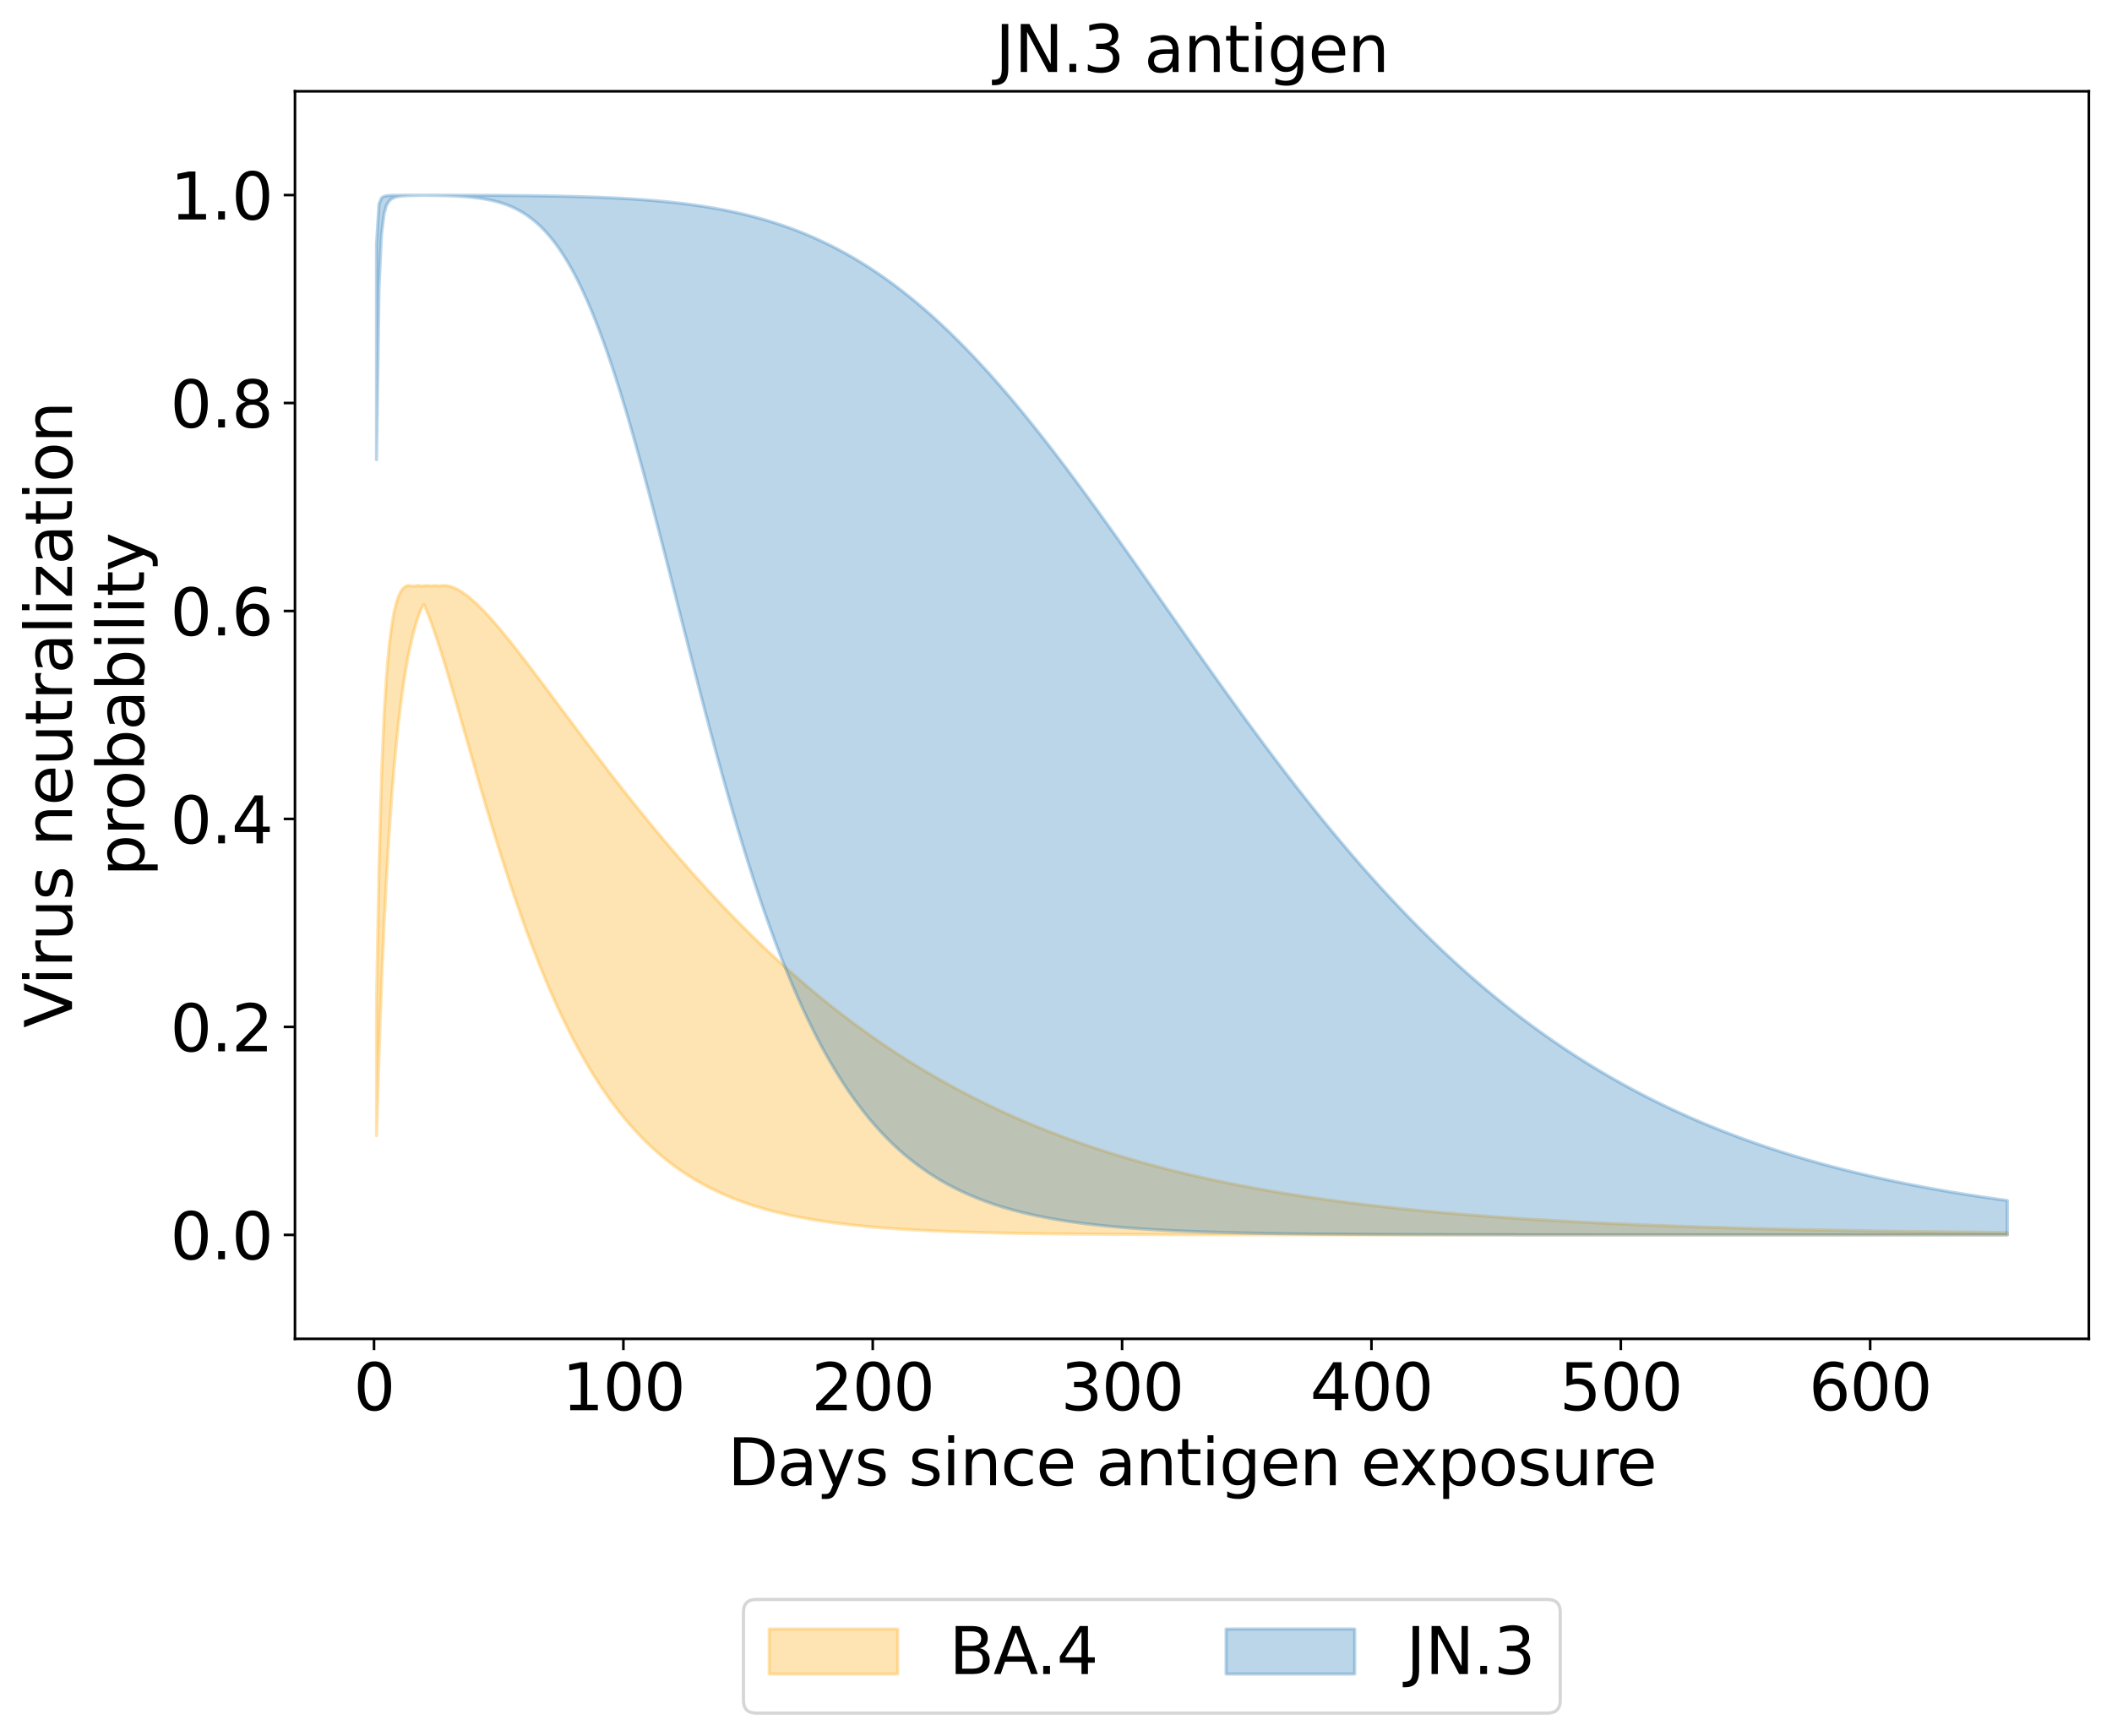 <?xml version="1.0" encoding="utf-8" standalone="no"?>
<!DOCTYPE svg PUBLIC "-//W3C//DTD SVG 1.1//EN"
  "http://www.w3.org/Graphics/SVG/1.1/DTD/svg11.dtd">
<svg xmlns:xlink="http://www.w3.org/1999/xlink" width="656.958pt" height="540.101pt" viewBox="0 0 656.958 540.101" xmlns="http://www.w3.org/2000/svg" version="1.1">
 <defs>
  <style type="text/css">*{stroke-linejoin: round; stroke-linecap: butt}</style>
 </defs>
 <g id="figure_1">
  <g id="patch_1">
   <path d="M 0 540.101 
L 656.958 540.101 
L 656.958 0 
L 0 0 
z
" style="fill: #ffffff"/>
  </g>
  <g id="axes_1">
   <g id="patch_2">
    <path d="M 91.758 416.477 
L 649.758 416.477 
L 649.758 28.397 
L 91.758 28.397 
z
" style="fill: #ffffff"/>
   </g>
   <g id="PolyCollection_1">
    <defs>
     <path id="me933148a06" d="M 117.122 -227.834 
L 117.122 -186.836 
L 117.897 -212.428 
L 118.673 -233.828 
L 119.449 -251.859 
L 120.224 -267.152 
L 121 -280.199 
L 121.776 -291.386 
L 122.551 -301.018 
L 123.327 -309.342 
L 124.103 -316.555 
L 124.878 -322.82 
L 125.654 -328.268 
L 126.43 -333.01 
L 127.205 -337.136 
L 127.981 -340.723 
L 128.756 -343.835 
L 129.532 -346.527 
L 130.308 -348.844 
L 131.083 -350.826 
L 131.859 -352.064 
L 132.635 -350.274 
L 133.41 -348.334 
L 134.186 -346.262 
L 134.962 -344.077 
L 135.737 -341.794 
L 136.513 -339.427 
L 137.289 -336.987 
L 138.064 -334.486 
L 138.84 -331.933 
L 139.616 -329.336 
L 140.391 -326.704 
L 141.167 -324.043 
L 141.942 -321.36 
L 142.718 -318.66 
L 143.494 -315.949 
L 144.269 -313.231 
L 145.045 -310.511 
L 145.821 -307.792 
L 146.596 -305.077 
L 147.372 -302.372 
L 148.148 -299.677 
L 148.923 -296.996 
L 149.699 -294.331 
L 150.475 -291.685 
L 151.25 -289.059 
L 152.026 -286.455 
L 152.801 -283.875 
L 153.577 -281.321 
L 154.353 -278.793 
L 155.128 -276.293 
L 155.904 -273.822 
L 156.68 -271.38 
L 157.455 -268.97 
L 158.231 -266.591 
L 159.007 -264.244 
L 159.782 -261.93 
L 160.558 -259.649 
L 161.334 -257.402 
L 162.109 -255.189 
L 162.885 -253.01 
L 163.661 -250.866 
L 164.436 -248.756 
L 165.212 -246.681 
L 165.987 -244.642 
L 166.763 -242.636 
L 167.539 -240.666 
L 168.314 -238.731 
L 169.09 -236.83 
L 169.866 -234.964 
L 170.641 -233.133 
L 171.417 -231.336 
L 172.193 -229.572 
L 172.968 -227.843 
L 173.744 -226.147 
L 174.52 -224.485 
L 175.295 -222.855 
L 176.071 -221.258 
L 176.847 -219.693 
L 177.622 -218.161 
L 178.398 -216.66 
L 179.173 -215.19 
L 179.949 -213.751 
L 180.725 -212.342 
L 181.5 -210.963 
L 182.276 -209.614 
L 183.052 -208.294 
L 183.827 -207.003 
L 184.603 -205.74 
L 185.379 -204.505 
L 186.154 -203.298 
L 186.93 -202.117 
L 187.706 -200.963 
L 188.481 -199.836 
L 189.257 -198.733 
L 190.033 -197.656 
L 190.808 -196.604 
L 191.584 -195.576 
L 192.359 -194.572 
L 193.135 -193.592 
L 193.911 -192.634 
L 194.686 -191.699 
L 195.462 -190.786 
L 196.238 -189.895 
L 197.013 -189.025 
L 197.789 -188.175 
L 198.565 -187.347 
L 199.34 -186.538 
L 200.116 -185.748 
L 200.892 -184.978 
L 201.667 -184.227 
L 202.443 -183.494 
L 203.219 -182.779 
L 203.994 -182.082 
L 204.77 -181.402 
L 205.545 -180.738 
L 206.321 -180.092 
L 207.097 -179.461 
L 207.872 -178.846 
L 208.648 -178.246 
L 209.424 -177.662 
L 210.199 -177.092 
L 210.975 -176.536 
L 211.751 -175.995 
L 212.526 -175.467 
L 213.302 -174.953 
L 214.078 -174.451 
L 214.853 -173.963 
L 215.629 -173.487 
L 216.404 -173.023 
L 217.18 -172.571 
L 217.956 -172.131 
L 218.731 -171.702 
L 219.507 -171.283 
L 220.283 -170.876 
L 221.058 -170.48 
L 221.834 -170.093 
L 222.61 -169.717 
L 223.385 -169.35 
L 224.161 -168.993 
L 224.937 -168.645 
L 225.712 -168.307 
L 226.488 -167.977 
L 227.264 -167.655 
L 228.039 -167.343 
L 228.815 -167.038 
L 229.59 -166.741 
L 230.366 -166.452 
L 231.142 -166.171 
L 231.917 -165.897 
L 232.693 -165.631 
L 233.469 -165.371 
L 234.244 -165.118 
L 235.02 -164.872 
L 235.796 -164.633 
L 236.571 -164.399 
L 237.347 -164.172 
L 238.123 -163.951 
L 238.898 -163.736 
L 239.674 -163.527 
L 240.45 -163.323 
L 241.225 -163.125 
L 242.001 -162.931 
L 242.776 -162.743 
L 243.552 -162.56 
L 244.328 -162.382 
L 245.103 -162.209 
L 245.879 -162.04 
L 246.655 -161.876 
L 247.43 -161.716 
L 248.206 -161.561 
L 248.982 -161.409 
L 249.757 -161.262 
L 250.533 -161.119 
L 251.309 -160.979 
L 252.084 -160.843 
L 252.86 -160.711 
L 253.636 -160.583 
L 254.411 -160.458 
L 255.187 -160.336 
L 255.962 -160.217 
L 256.738 -160.102 
L 257.514 -159.99 
L 258.289 -159.881 
L 259.065 -159.775 
L 259.841 -159.671 
L 260.616 -159.571 
L 261.392 -159.473 
L 262.168 -159.378 
L 262.943 -159.285 
L 263.719 -159.195 
L 264.495 -159.107 
L 265.27 -159.022 
L 266.046 -158.939 
L 266.822 -158.858 
L 267.597 -158.78 
L 268.373 -158.703 
L 269.148 -158.629 
L 269.924 -158.556 
L 270.7 -158.486 
L 271.475 -158.417 
L 272.251 -158.351 
L 273.027 -158.286 
L 273.802 -158.223 
L 274.578 -158.162 
L 275.354 -158.102 
L 276.129 -158.044 
L 276.905 -157.987 
L 277.681 -157.932 
L 278.456 -157.879 
L 279.232 -157.827 
L 280.007 -157.776 
L 280.783 -157.727 
L 281.559 -157.679 
L 282.334 -157.632 
L 283.11 -157.587 
L 283.886 -157.543 
L 284.661 -157.5 
L 285.437 -157.458 
L 286.213 -157.418 
L 286.988 -157.378 
L 287.764 -157.34 
L 288.54 -157.302 
L 289.315 -157.266 
L 290.091 -157.231 
L 290.867 -157.196 
L 291.642 -157.163 
L 292.418 -157.13 
L 293.193 -157.099 
L 293.969 -157.068 
L 294.745 -157.038 
L 295.52 -157.009 
L 296.296 -156.98 
L 297.072 -156.953 
L 297.847 -156.926 
L 298.623 -156.9 
L 299.399 -156.874 
L 300.174 -156.85 
L 300.95 -156.826 
L 301.726 -156.802 
L 302.501 -156.78 
L 303.277 -156.757 
L 304.053 -156.736 
L 304.828 -156.715 
L 305.604 -156.695 
L 306.379 -156.675 
L 307.155 -156.656 
L 307.931 -156.637 
L 308.706 -156.619 
L 309.482 -156.601 
L 310.258 -156.584 
L 311.033 -156.567 
L 311.809 -156.551 
L 312.585 -156.535 
L 313.36 -156.519 
L 314.136 -156.504 
L 314.912 -156.49 
L 315.687 -156.475 
L 316.463 -156.462 
L 317.239 -156.448 
L 318.014 -156.435 
L 318.79 -156.422 
L 319.565 -156.41 
L 320.341 -156.398 
L 321.117 -156.386 
L 321.892 -156.375 
L 322.668 -156.364 
L 323.444 -156.353 
L 324.219 -156.343 
L 324.995 -156.332 
L 325.771 -156.323 
L 326.546 -156.313 
L 327.322 -156.304 
L 328.098 -156.294 
L 328.873 -156.286 
L 329.649 -156.277 
L 330.425 -156.268 
L 331.2 -156.26 
L 331.976 -156.252 
L 332.751 -156.245 
L 333.527 -156.237 
L 334.303 -156.23 
L 335.078 -156.223 
L 335.854 -156.216 
L 336.63 -156.209 
L 337.405 -156.203 
L 338.181 -156.196 
L 338.957 -156.19 
L 339.732 -156.184 
L 340.508 -156.178 
L 341.284 -156.172 
L 342.059 -156.167 
L 342.835 -156.161 
L 343.611 -156.156 
L 344.386 -156.151 
L 345.162 -156.146 
L 345.937 -156.141 
L 346.713 -156.137 
L 347.489 -156.132 
L 348.264 -156.128 
L 349.04 -156.123 
L 349.816 -156.119 
L 350.591 -156.115 
L 351.367 -156.111 
L 352.143 -156.107 
L 352.918 -156.103 
L 353.694 -156.1 
L 354.47 -156.096 
L 355.245 -156.093 
L 356.021 -156.089 
L 356.796 -156.086 
L 357.572 -156.083 
L 358.348 -156.08 
L 359.123 -156.077 
L 359.899 -156.074 
L 360.675 -156.071 
L 361.45 -156.068 
L 362.226 -156.066 
L 363.002 -156.063 
L 363.777 -156.06 
L 364.553 -156.058 
L 365.329 -156.056 
L 366.104 -156.053 
L 366.88 -156.051 
L 367.656 -156.049 
L 368.431 -156.047 
L 369.207 -156.044 
L 369.982 -156.042 
L 370.758 -156.04 
L 371.534 -156.038 
L 372.309 -156.037 
L 373.085 -156.035 
L 373.861 -156.033 
L 374.636 -156.031 
L 375.412 -156.03 
L 376.188 -156.028 
L 376.963 -156.026 
L 377.739 -156.025 
L 378.515 -156.023 
L 379.29 -156.022 
L 380.066 -156.02 
L 380.842 -156.019 
L 381.617 -156.018 
L 382.393 -156.016 
L 383.168 -156.015 
L 383.944 -156.014 
L 384.72 -156.013 
L 385.495 -156.011 
L 386.271 -156.01 
L 387.047 -156.009 
L 387.822 -156.008 
L 388.598 -156.007 
L 389.374 -156.006 
L 390.149 -156.005 
L 390.925 -156.004 
L 391.701 -156.003 
L 392.476 -156.002 
L 393.252 -156.001 
L 394.028 -156 
L 394.803 -156 
L 395.579 -155.999 
L 396.354 -155.998 
L 397.13 -155.997 
L 397.906 -155.996 
L 398.681 -155.996 
L 399.457 -155.995 
L 400.233 -155.994 
L 401.008 -155.994 
L 401.784 -155.993 
L 402.56 -155.992 
L 403.335 -155.992 
L 404.111 -155.991 
L 404.887 -155.991 
L 405.662 -155.99 
L 406.438 -155.989 
L 407.214 -155.989 
L 407.989 -155.988 
L 408.765 -155.988 
L 409.54 -155.987 
L 410.316 -155.987 
L 411.092 -155.986 
L 411.867 -155.986 
L 412.643 -155.986 
L 413.419 -155.985 
L 414.194 -155.985 
L 414.97 -155.984 
L 415.746 -155.984 
L 416.521 -155.983 
L 417.297 -155.983 
L 418.073 -155.983 
L 418.848 -155.982 
L 419.624 -155.982 
L 420.399 -155.982 
L 421.175 -155.981 
L 421.951 -155.981 
L 422.726 -155.981 
L 423.502 -155.98 
L 424.278 -155.98 
L 425.053 -155.98 
L 425.829 -155.98 
L 426.605 -155.979 
L 427.38 -155.979 
L 428.156 -155.979 
L 428.932 -155.979 
L 429.707 -155.978 
L 430.483 -155.978 
L 431.259 -155.978 
L 432.034 -155.978 
L 432.81 -155.977 
L 433.585 -155.977 
L 434.361 -155.977 
L 435.137 -155.977 
L 435.912 -155.977 
L 436.688 -155.976 
L 437.464 -155.976 
L 438.239 -155.976 
L 439.015 -155.976 
L 439.791 -155.976 
L 440.566 -155.976 
L 441.342 -155.975 
L 442.118 -155.975 
L 442.893 -155.975 
L 443.669 -155.975 
L 444.445 -155.975 
L 445.22 -155.975 
L 445.996 -155.975 
L 446.771 -155.974 
L 447.547 -155.974 
L 448.323 -155.974 
L 449.098 -155.974 
L 449.874 -155.974 
L 450.65 -155.974 
L 451.425 -155.974 
L 452.201 -155.974 
L 452.977 -155.973 
L 453.752 -155.973 
L 454.528 -155.973 
L 455.304 -155.973 
L 456.079 -155.973 
L 456.855 -155.973 
L 457.631 -155.973 
L 458.406 -155.973 
L 459.182 -155.973 
L 459.957 -155.973 
L 460.733 -155.973 
L 461.509 -155.972 
L 462.284 -155.972 
L 463.06 -155.972 
L 463.836 -155.972 
L 464.611 -155.972 
L 465.387 -155.972 
L 466.163 -155.972 
L 466.938 -155.972 
L 467.714 -155.972 
L 468.49 -155.972 
L 469.265 -155.972 
L 470.041 -155.972 
L 470.817 -155.972 
L 471.592 -155.972 
L 472.368 -155.972 
L 473.143 -155.972 
L 473.919 -155.971 
L 474.695 -155.971 
L 475.47 -155.971 
L 476.246 -155.971 
L 477.022 -155.971 
L 477.797 -155.971 
L 478.573 -155.971 
L 479.349 -155.971 
L 480.124 -155.971 
L 480.9 -155.971 
L 481.676 -155.971 
L 482.451 -155.971 
L 483.227 -155.971 
L 484.002 -155.971 
L 484.778 -155.971 
L 485.554 -155.971 
L 486.329 -155.971 
L 487.105 -155.971 
L 487.881 -155.971 
L 488.656 -155.971 
L 489.432 -155.971 
L 490.208 -155.971 
L 490.983 -155.971 
L 491.759 -155.971 
L 492.535 -155.971 
L 493.31 -155.971 
L 494.086 -155.971 
L 494.862 -155.971 
L 495.637 -155.971 
L 496.413 -155.97 
L 497.188 -155.97 
L 497.964 -155.97 
L 498.74 -155.97 
L 499.515 -155.97 
L 500.291 -155.97 
L 501.067 -155.97 
L 501.842 -155.97 
L 502.618 -155.97 
L 503.394 -155.97 
L 504.169 -155.97 
L 504.945 -155.97 
L 505.721 -155.97 
L 506.496 -155.97 
L 507.272 -155.97 
L 508.048 -155.97 
L 508.823 -155.97 
L 509.599 -155.97 
L 510.374 -155.97 
L 511.15 -155.97 
L 511.926 -155.97 
L 512.701 -155.97 
L 513.477 -155.97 
L 514.253 -155.97 
L 515.028 -155.97 
L 515.804 -155.97 
L 516.58 -155.97 
L 517.355 -155.97 
L 518.131 -155.97 
L 518.907 -155.97 
L 519.682 -155.97 
L 520.458 -155.97 
L 521.234 -155.97 
L 522.009 -155.97 
L 522.785 -155.97 
L 523.56 -155.97 
L 524.336 -155.97 
L 525.112 -155.97 
L 525.887 -155.97 
L 526.663 -155.97 
L 527.439 -155.97 
L 528.214 -155.97 
L 528.99 -155.97 
L 529.766 -155.97 
L 530.541 -155.97 
L 531.317 -155.97 
L 532.093 -155.97 
L 532.868 -155.97 
L 533.644 -155.97 
L 534.42 -155.97 
L 535.195 -155.97 
L 535.971 -155.97 
L 536.746 -155.97 
L 537.522 -155.97 
L 538.298 -155.97 
L 539.073 -155.97 
L 539.849 -155.97 
L 540.625 -155.97 
L 541.4 -155.97 
L 542.176 -155.97 
L 542.952 -155.97 
L 543.727 -155.97 
L 544.503 -155.97 
L 545.279 -155.97 
L 546.054 -155.97 
L 546.83 -155.97 
L 547.605 -155.97 
L 548.381 -155.97 
L 549.157 -155.97 
L 549.932 -155.97 
L 550.708 -155.97 
L 551.484 -155.97 
L 552.259 -155.97 
L 553.035 -155.97 
L 553.811 -155.97 
L 554.586 -155.97 
L 555.362 -155.97 
L 556.138 -155.97 
L 556.913 -155.97 
L 557.689 -155.97 
L 558.465 -155.97 
L 559.24 -155.97 
L 560.016 -155.97 
L 560.791 -155.97 
L 561.567 -155.97 
L 562.343 -155.97 
L 563.118 -155.97 
L 563.894 -155.97 
L 564.67 -155.97 
L 565.445 -155.97 
L 566.221 -155.97 
L 566.997 -155.97 
L 567.772 -155.97 
L 568.548 -155.97 
L 569.324 -155.97 
L 570.099 -155.97 
L 570.875 -155.97 
L 571.651 -155.97 
L 572.426 -155.97 
L 573.202 -155.97 
L 573.977 -155.97 
L 574.753 -155.97 
L 575.529 -155.97 
L 576.304 -155.97 
L 577.08 -155.97 
L 577.856 -155.97 
L 578.631 -155.97 
L 579.407 -155.97 
L 580.183 -155.97 
L 580.958 -155.97 
L 581.734 -155.97 
L 582.51 -155.97 
L 583.285 -155.97 
L 584.061 -155.97 
L 584.837 -155.97 
L 585.612 -155.97 
L 586.388 -155.97 
L 587.163 -155.97 
L 587.939 -155.97 
L 588.715 -155.97 
L 589.49 -155.97 
L 590.266 -155.97 
L 591.042 -155.97 
L 591.817 -155.97 
L 592.593 -155.97 
L 593.369 -155.97 
L 594.144 -155.97 
L 594.92 -155.97 
L 595.696 -155.97 
L 596.471 -155.97 
L 597.247 -155.97 
L 598.023 -155.97 
L 598.798 -155.97 
L 599.574 -155.97 
L 600.349 -155.97 
L 601.125 -155.97 
L 601.901 -155.97 
L 602.676 -155.97 
L 603.452 -155.97 
L 604.228 -155.97 
L 605.003 -155.97 
L 605.779 -155.97 
L 606.555 -155.97 
L 607.33 -155.97 
L 608.106 -155.97 
L 608.882 -155.97 
L 609.657 -155.97 
L 610.433 -155.97 
L 611.208 -155.97 
L 611.984 -155.97 
L 612.76 -155.97 
L 613.535 -155.97 
L 614.311 -155.97 
L 615.087 -155.97 
L 615.862 -155.97 
L 616.638 -155.97 
L 617.414 -155.97 
L 618.189 -155.97 
L 618.965 -155.97 
L 619.741 -155.97 
L 620.516 -155.97 
L 621.292 -155.97 
L 622.068 -155.97 
L 622.843 -155.97 
L 623.619 -155.97 
L 624.394 -155.97 
L 624.394 -156.688 
L 624.394 -156.688 
L 623.619 -156.696 
L 622.843 -156.703 
L 622.068 -156.71 
L 621.292 -156.718 
L 620.516 -156.725 
L 619.741 -156.733 
L 618.965 -156.741 
L 618.189 -156.748 
L 617.414 -156.756 
L 616.638 -156.764 
L 615.862 -156.772 
L 615.087 -156.78 
L 614.311 -156.789 
L 613.535 -156.797 
L 612.76 -156.805 
L 611.984 -156.814 
L 611.208 -156.822 
L 610.433 -156.831 
L 609.657 -156.839 
L 608.882 -156.848 
L 608.106 -156.857 
L 607.33 -156.866 
L 606.555 -156.875 
L 605.779 -156.884 
L 605.003 -156.893 
L 604.228 -156.903 
L 603.452 -156.912 
L 602.676 -156.921 
L 601.901 -156.931 
L 601.125 -156.941 
L 600.349 -156.951 
L 599.574 -156.96 
L 598.798 -156.97 
L 598.023 -156.98 
L 597.247 -156.991 
L 596.471 -157.001 
L 595.696 -157.011 
L 594.92 -157.022 
L 594.144 -157.032 
L 593.369 -157.043 
L 592.593 -157.054 
L 591.817 -157.065 
L 591.042 -157.076 
L 590.266 -157.087 
L 589.49 -157.098 
L 588.715 -157.11 
L 587.939 -157.121 
L 587.163 -157.133 
L 586.388 -157.145 
L 585.612 -157.156 
L 584.837 -157.168 
L 584.061 -157.18 
L 583.285 -157.193 
L 582.51 -157.205 
L 581.734 -157.217 
L 580.958 -157.23 
L 580.183 -157.243 
L 579.407 -157.255 
L 578.631 -157.268 
L 577.856 -157.281 
L 577.08 -157.295 
L 576.304 -157.308 
L 575.529 -157.321 
L 574.753 -157.335 
L 573.977 -157.349 
L 573.202 -157.363 
L 572.426 -157.377 
L 571.651 -157.391 
L 570.875 -157.405 
L 570.099 -157.42 
L 569.324 -157.434 
L 568.548 -157.449 
L 567.772 -157.464 
L 566.997 -157.479 
L 566.221 -157.494 
L 565.445 -157.51 
L 564.67 -157.525 
L 563.894 -157.541 
L 563.118 -157.556 
L 562.343 -157.572 
L 561.567 -157.589 
L 560.791 -157.605 
L 560.016 -157.621 
L 559.24 -157.638 
L 558.465 -157.655 
L 557.689 -157.672 
L 556.913 -157.689 
L 556.138 -157.706 
L 555.362 -157.724 
L 554.586 -157.741 
L 553.811 -157.759 
L 553.035 -157.777 
L 552.259 -157.795 
L 551.484 -157.814 
L 550.708 -157.832 
L 549.932 -157.851 
L 549.157 -157.87 
L 548.381 -157.889 
L 547.605 -157.908 
L 546.83 -157.928 
L 546.054 -157.948 
L 545.279 -157.967 
L 544.503 -157.988 
L 543.727 -158.008 
L 542.952 -158.028 
L 542.176 -158.049 
L 541.4 -158.07 
L 540.625 -158.091 
L 539.849 -158.112 
L 539.073 -158.134 
L 538.298 -158.156 
L 537.522 -158.178 
L 536.746 -158.2 
L 535.971 -158.222 
L 535.195 -158.245 
L 534.42 -158.268 
L 533.644 -158.291 
L 532.868 -158.314 
L 532.093 -158.338 
L 531.317 -158.362 
L 530.541 -158.386 
L 529.766 -158.41 
L 528.99 -158.434 
L 528.214 -158.459 
L 527.439 -158.484 
L 526.663 -158.51 
L 525.887 -158.535 
L 525.112 -158.561 
L 524.336 -158.587 
L 523.56 -158.613 
L 522.785 -158.64 
L 522.009 -158.667 
L 521.234 -158.694 
L 520.458 -158.721 
L 519.682 -158.749 
L 518.907 -158.777 
L 518.131 -158.805 
L 517.355 -158.833 
L 516.58 -158.862 
L 515.804 -158.891 
L 515.028 -158.92 
L 514.253 -158.95 
L 513.477 -158.98 
L 512.701 -159.01 
L 511.926 -159.041 
L 511.15 -159.072 
L 510.374 -159.103 
L 509.599 -159.134 
L 508.823 -159.166 
L 508.048 -159.198 
L 507.272 -159.23 
L 506.496 -159.263 
L 505.721 -159.296 
L 504.945 -159.329 
L 504.169 -159.363 
L 503.394 -159.397 
L 502.618 -159.432 
L 501.842 -159.466 
L 501.067 -159.501 
L 500.291 -159.537 
L 499.515 -159.573 
L 498.74 -159.609 
L 497.964 -159.645 
L 497.188 -159.682 
L 496.413 -159.719 
L 495.637 -159.757 
L 494.862 -159.795 
L 494.086 -159.833 
L 493.31 -159.872 
L 492.535 -159.911 
L 491.759 -159.951 
L 490.983 -159.99 
L 490.208 -160.031 
L 489.432 -160.071 
L 488.656 -160.113 
L 487.881 -160.154 
L 487.105 -160.196 
L 486.329 -160.238 
L 485.554 -160.281 
L 484.778 -160.324 
L 484.002 -160.368 
L 483.227 -160.412 
L 482.451 -160.456 
L 481.676 -160.501 
L 480.9 -160.547 
L 480.124 -160.593 
L 479.349 -160.639 
L 478.573 -160.686 
L 477.797 -160.733 
L 477.022 -160.78 
L 476.246 -160.829 
L 475.47 -160.877 
L 474.695 -160.926 
L 473.919 -160.976 
L 473.143 -161.026 
L 472.368 -161.076 
L 471.592 -161.128 
L 470.817 -161.179 
L 470.041 -161.231 
L 469.265 -161.284 
L 468.49 -161.337 
L 467.714 -161.391 
L 466.938 -161.445 
L 466.163 -161.499 
L 465.387 -161.555 
L 464.611 -161.611 
L 463.836 -161.667 
L 463.06 -161.724 
L 462.284 -161.781 
L 461.509 -161.839 
L 460.733 -161.898 
L 459.957 -161.957 
L 459.182 -162.017 
L 458.406 -162.077 
L 457.631 -162.138 
L 456.855 -162.2 
L 456.079 -162.262 
L 455.304 -162.325 
L 454.528 -162.388 
L 453.752 -162.452 
L 452.977 -162.517 
L 452.201 -162.582 
L 451.425 -162.648 
L 450.65 -162.715 
L 449.874 -162.782 
L 449.098 -162.85 
L 448.323 -162.918 
L 447.547 -162.988 
L 446.771 -163.058 
L 445.996 -163.128 
L 445.22 -163.2 
L 444.445 -163.272 
L 443.669 -163.344 
L 442.893 -163.418 
L 442.118 -163.492 
L 441.342 -163.567 
L 440.566 -163.642 
L 439.791 -163.719 
L 439.015 -163.796 
L 438.239 -163.874 
L 437.464 -163.952 
L 436.688 -164.032 
L 435.912 -164.112 
L 435.137 -164.193 
L 434.361 -164.275 
L 433.585 -164.357 
L 432.81 -164.441 
L 432.034 -164.525 
L 431.259 -164.61 
L 430.483 -164.696 
L 429.707 -164.782 
L 428.932 -164.87 
L 428.156 -164.958 
L 427.38 -165.047 
L 426.605 -165.137 
L 425.829 -165.228 
L 425.053 -165.32 
L 424.278 -165.413 
L 423.502 -165.507 
L 422.726 -165.601 
L 421.951 -165.697 
L 421.175 -165.793 
L 420.399 -165.891 
L 419.624 -165.989 
L 418.848 -166.088 
L 418.073 -166.188 
L 417.297 -166.29 
L 416.521 -166.392 
L 415.746 -166.495 
L 414.97 -166.599 
L 414.194 -166.704 
L 413.419 -166.811 
L 412.643 -166.918 
L 411.867 -167.026 
L 411.092 -167.136 
L 410.316 -167.246 
L 409.54 -167.357 
L 408.765 -167.47 
L 407.989 -167.584 
L 407.214 -167.698 
L 406.438 -167.814 
L 405.662 -167.931 
L 404.887 -168.049 
L 404.111 -168.168 
L 403.335 -168.289 
L 402.56 -168.41 
L 401.784 -168.533 
L 401.008 -168.657 
L 400.233 -168.782 
L 399.457 -168.908 
L 398.681 -169.036 
L 397.906 -169.164 
L 397.13 -169.294 
L 396.354 -169.425 
L 395.579 -169.558 
L 394.803 -169.692 
L 394.028 -169.827 
L 393.252 -169.963 
L 392.476 -170.1 
L 391.701 -170.239 
L 390.925 -170.38 
L 390.149 -170.521 
L 389.374 -170.664 
L 388.598 -170.808 
L 387.822 -170.954 
L 387.047 -171.101 
L 386.271 -171.25 
L 385.495 -171.399 
L 384.72 -171.551 
L 383.944 -171.703 
L 383.168 -171.858 
L 382.393 -172.013 
L 381.617 -172.17 
L 380.842 -172.329 
L 380.066 -172.489 
L 379.29 -172.651 
L 378.515 -172.814 
L 377.739 -172.979 
L 376.963 -173.145 
L 376.188 -173.313 
L 375.412 -173.482 
L 374.636 -173.653 
L 373.861 -173.826 
L 373.085 -174 
L 372.309 -174.176 
L 371.534 -174.353 
L 370.758 -174.533 
L 369.982 -174.714 
L 369.207 -174.896 
L 368.431 -175.08 
L 367.656 -175.267 
L 366.88 -175.454 
L 366.104 -175.644 
L 365.329 -175.835 
L 364.553 -176.028 
L 363.777 -176.223 
L 363.002 -176.42 
L 362.226 -176.618 
L 361.45 -176.819 
L 360.675 -177.021 
L 359.899 -177.225 
L 359.123 -177.431 
L 358.348 -177.639 
L 357.572 -177.849 
L 356.796 -178.061 
L 356.021 -178.275 
L 355.245 -178.49 
L 354.47 -178.708 
L 353.694 -178.928 
L 352.918 -179.15 
L 352.143 -179.374 
L 351.367 -179.599 
L 350.591 -179.827 
L 349.816 -180.058 
L 349.04 -180.29 
L 348.264 -180.524 
L 347.489 -180.76 
L 346.713 -180.999 
L 345.937 -181.24 
L 345.162 -181.483 
L 344.386 -181.728 
L 343.611 -181.975 
L 342.835 -182.225 
L 342.059 -182.477 
L 341.284 -182.731 
L 340.508 -182.988 
L 339.732 -183.247 
L 338.957 -183.508 
L 338.181 -183.772 
L 337.405 -184.038 
L 336.63 -184.306 
L 335.854 -184.577 
L 335.078 -184.85 
L 334.303 -185.126 
L 333.527 -185.404 
L 332.751 -185.684 
L 331.976 -185.968 
L 331.2 -186.253 
L 330.425 -186.541 
L 329.649 -186.832 
L 328.873 -187.126 
L 328.098 -187.422 
L 327.322 -187.72 
L 326.546 -188.022 
L 325.771 -188.326 
L 324.995 -188.632 
L 324.219 -188.941 
L 323.444 -189.254 
L 322.668 -189.568 
L 321.892 -189.886 
L 321.117 -190.206 
L 320.341 -190.53 
L 319.565 -190.856 
L 318.79 -191.184 
L 318.014 -191.516 
L 317.239 -191.851 
L 316.463 -192.188 
L 315.687 -192.529 
L 314.912 -192.872 
L 314.136 -193.219 
L 313.36 -193.568 
L 312.585 -193.921 
L 311.809 -194.276 
L 311.033 -194.635 
L 310.258 -194.996 
L 309.482 -195.361 
L 308.706 -195.729 
L 307.931 -196.1 
L 307.155 -196.474 
L 306.379 -196.851 
L 305.604 -197.232 
L 304.828 -197.615 
L 304.053 -198.002 
L 303.277 -198.393 
L 302.501 -198.786 
L 301.726 -199.183 
L 300.95 -199.583 
L 300.174 -199.987 
L 299.399 -200.394 
L 298.623 -200.804 
L 297.847 -201.218 
L 297.072 -201.635 
L 296.296 -202.056 
L 295.52 -202.48 
L 294.745 -202.908 
L 293.969 -203.339 
L 293.193 -203.774 
L 292.418 -204.212 
L 291.642 -204.654 
L 290.867 -205.099 
L 290.091 -205.549 
L 289.315 -206.001 
L 288.54 -206.458 
L 287.764 -206.918 
L 286.988 -207.382 
L 286.213 -207.849 
L 285.437 -208.321 
L 284.661 -208.796 
L 283.886 -209.275 
L 283.11 -209.758 
L 282.334 -210.244 
L 281.559 -210.735 
L 280.783 -211.229 
L 280.007 -211.728 
L 279.232 -212.23 
L 278.456 -212.736 
L 277.681 -213.246 
L 276.905 -213.76 
L 276.129 -214.278 
L 275.354 -214.8 
L 274.578 -215.326 
L 273.802 -215.857 
L 273.027 -216.391 
L 272.251 -216.929 
L 271.475 -217.472 
L 270.7 -218.018 
L 269.924 -218.569 
L 269.148 -219.124 
L 268.373 -219.683 
L 267.597 -220.247 
L 266.822 -220.814 
L 266.046 -221.386 
L 265.27 -221.962 
L 264.495 -222.542 
L 263.719 -223.127 
L 262.943 -223.716 
L 262.168 -224.309 
L 261.392 -224.907 
L 260.616 -225.509 
L 259.841 -226.115 
L 259.065 -226.726 
L 258.289 -227.341 
L 257.514 -227.961 
L 256.738 -228.585 
L 255.962 -229.213 
L 255.187 -229.846 
L 254.411 -230.483 
L 253.636 -231.125 
L 252.86 -231.772 
L 252.084 -232.423 
L 251.309 -233.078 
L 250.533 -233.738 
L 249.757 -234.402 
L 248.982 -235.071 
L 248.206 -235.745 
L 247.43 -236.423 
L 246.655 -237.106 
L 245.879 -237.793 
L 245.103 -238.485 
L 244.328 -239.182 
L 243.552 -239.883 
L 242.776 -240.589 
L 242.001 -241.299 
L 241.225 -242.015 
L 240.45 -242.734 
L 239.674 -243.459 
L 238.898 -244.188 
L 238.123 -244.922 
L 237.347 -245.66 
L 236.571 -246.403 
L 235.796 -247.151 
L 235.02 -247.903 
L 234.244 -248.66 
L 233.469 -249.422 
L 232.693 -250.189 
L 231.917 -250.96 
L 231.142 -251.736 
L 230.366 -252.516 
L 229.59 -253.301 
L 228.815 -254.091 
L 228.039 -254.886 
L 227.264 -255.685 
L 226.488 -256.489 
L 225.712 -257.297 
L 224.937 -258.11 
L 224.161 -258.928 
L 223.385 -259.751 
L 222.61 -260.578 
L 221.834 -261.409 
L 221.058 -262.246 
L 220.283 -263.086 
L 219.507 -263.932 
L 218.731 -264.782 
L 217.956 -265.636 
L 217.18 -266.495 
L 216.404 -267.359 
L 215.629 -268.227 
L 214.853 -269.1 
L 214.078 -269.977 
L 213.302 -270.858 
L 212.526 -271.744 
L 211.751 -272.635 
L 210.975 -273.529 
L 210.199 -274.428 
L 209.424 -275.332 
L 208.648 -276.24 
L 207.872 -277.152 
L 207.097 -278.068 
L 206.321 -278.988 
L 205.545 -279.913 
L 204.77 -280.842 
L 203.994 -281.775 
L 203.219 -282.712 
L 202.443 -283.653 
L 201.667 -284.598 
L 200.892 -285.547 
L 200.116 -286.5 
L 199.34 -287.456 
L 198.565 -288.417 
L 197.789 -289.381 
L 197.013 -290.35 
L 196.238 -291.321 
L 195.462 -292.297 
L 194.686 -293.276 
L 193.911 -294.258 
L 193.135 -295.244 
L 192.359 -296.233 
L 191.584 -297.226 
L 190.808 -298.222 
L 190.033 -299.221 
L 189.257 -300.223 
L 188.481 -301.228 
L 187.706 -302.235 
L 186.93 -303.246 
L 186.154 -304.26 
L 185.379 -305.276 
L 184.603 -306.294 
L 183.827 -307.315 
L 183.052 -308.338 
L 182.276 -309.364 
L 181.5 -310.391 
L 180.725 -311.42 
L 179.949 -312.451 
L 179.173 -313.484 
L 178.398 -314.518 
L 177.622 -315.554 
L 176.847 -316.59 
L 176.071 -317.628 
L 175.295 -318.666 
L 174.52 -319.704 
L 173.744 -320.743 
L 172.968 -321.783 
L 172.193 -322.821 
L 171.417 -323.86 
L 170.641 -324.897 
L 169.866 -325.934 
L 169.09 -326.969 
L 168.314 -328.003 
L 167.539 -329.035 
L 166.763 -330.064 
L 165.987 -331.09 
L 165.212 -332.113 
L 164.436 -333.132 
L 163.661 -334.148 
L 162.885 -335.158 
L 162.109 -336.163 
L 161.334 -337.162 
L 160.558 -338.154 
L 159.782 -339.139 
L 159.007 -340.116 
L 158.231 -341.084 
L 157.455 -342.043 
L 156.68 -342.99 
L 155.904 -343.926 
L 155.128 -344.849 
L 154.353 -345.759 
L 153.577 -346.652 
L 152.801 -347.53 
L 152.026 -348.389 
L 151.25 -349.228 
L 150.475 -350.046 
L 149.699 -350.841 
L 148.923 -351.61 
L 148.148 -352.352 
L 147.372 -353.063 
L 146.596 -353.742 
L 145.821 -354.385 
L 145.045 -354.989 
L 144.269 -355.551 
L 143.494 -356.067 
L 142.718 -356.533 
L 141.942 -356.943 
L 141.167 -357.294 
L 140.391 -357.579 
L 139.616 -357.791 
L 138.84 -357.924 
L 138.064 -357.971 
L 137.289 -357.921 
L 136.513 -357.847 
L 135.737 -357.956 
L 134.962 -357.956 
L 134.186 -357.831 
L 133.41 -357.901 
L 132.635 -357.971 
L 131.859 -357.894 
L 131.083 -357.776 
L 130.308 -357.948 
L 129.532 -357.946 
L 128.756 -357.737 
L 127.981 -357.852 
L 127.205 -357.971 
L 126.43 -357.83 
L 125.654 -357.357 
L 124.878 -356.454 
L 124.103 -354.992 
L 123.327 -352.796 
L 122.551 -349.62 
L 121.776 -345.119 
L 121 -338.788 
L 120.224 -329.865 
L 119.449 -317.156 
L 118.673 -298.693 
L 117.897 -271.052 
L 117.122 -227.834 
z
" style="stroke: #ffa500; stroke-opacity: 0.3"/>
    </defs>
    <g clip-path="url(#p2b71392598)">
     <use xlink:href="#me933148a06" x="0" y="540.101" style="fill: #ffa500; fill-opacity: 0.3; stroke: #ffa500; stroke-opacity: 0.3"/>
    </g>
   </g>
   <g id="PolyCollection_2">
    <defs>
     <path id="mc88a92adac" d="M 117.122 -464.061 
L 117.122 -397.116 
L 117.897 -450.865 
L 118.673 -467.332 
L 119.449 -473.525 
L 120.224 -476.22 
L 121 -477.531 
L 121.776 -478.225 
L 122.551 -478.621 
L 123.327 -478.859 
L 124.103 -479.01 
L 124.878 -479.109 
L 125.654 -479.177 
L 126.43 -479.225 
L 127.205 -479.259 
L 127.981 -479.285 
L 128.756 -479.304 
L 129.532 -479.319 
L 130.308 -479.33 
L 131.083 -479.339 
L 131.859 -479.344 
L 132.635 -479.336 
L 133.41 -479.327 
L 134.186 -479.317 
L 134.962 -479.305 
L 135.737 -479.292 
L 136.513 -479.276 
L 137.289 -479.258 
L 138.064 -479.238 
L 138.84 -479.215 
L 139.616 -479.189 
L 140.391 -479.159 
L 141.167 -479.126 
L 141.942 -479.088 
L 142.718 -479.046 
L 143.494 -478.999 
L 144.269 -478.946 
L 145.045 -478.886 
L 145.821 -478.82 
L 146.596 -478.747 
L 147.372 -478.665 
L 148.148 -478.574 
L 148.923 -478.474 
L 149.699 -478.363 
L 150.475 -478.24 
L 151.25 -478.105 
L 152.026 -477.957 
L 152.801 -477.794 
L 153.577 -477.615 
L 154.353 -477.42 
L 155.128 -477.206 
L 155.904 -476.974 
L 156.68 -476.721 
L 157.455 -476.446 
L 158.231 -476.147 
L 159.007 -475.825 
L 159.782 -475.476 
L 160.558 -475.099 
L 161.334 -474.694 
L 162.109 -474.257 
L 162.885 -473.789 
L 163.661 -473.287 
L 164.436 -472.749 
L 165.212 -472.175 
L 165.987 -471.562 
L 166.763 -470.909 
L 167.539 -470.215 
L 168.314 -469.477 
L 169.09 -468.695 
L 169.866 -467.867 
L 170.641 -466.992 
L 171.417 -466.067 
L 172.193 -465.093 
L 172.968 -464.067 
L 173.744 -462.988 
L 174.52 -461.856 
L 175.295 -460.67 
L 176.071 -459.427 
L 176.847 -458.128 
L 177.622 -456.772 
L 178.398 -455.359 
L 179.173 -453.886 
L 179.949 -452.355 
L 180.725 -450.765 
L 181.5 -449.116 
L 182.276 -447.407 
L 183.052 -445.638 
L 183.827 -443.811 
L 184.603 -441.924 
L 185.379 -439.979 
L 186.154 -437.976 
L 186.93 -435.916 
L 187.706 -433.798 
L 188.481 -431.625 
L 189.257 -429.397 
L 190.033 -427.116 
L 190.808 -424.781 
L 191.584 -422.396 
L 192.359 -419.96 
L 193.135 -417.477 
L 193.911 -414.946 
L 194.686 -412.37 
L 195.462 -409.751 
L 196.238 -407.09 
L 197.013 -404.389 
L 197.789 -401.65 
L 198.565 -398.876 
L 199.34 -396.068 
L 200.116 -393.228 
L 200.892 -390.358 
L 201.667 -387.461 
L 202.443 -384.538 
L 203.219 -381.593 
L 203.994 -378.626 
L 204.77 -375.641 
L 205.545 -372.639 
L 206.321 -369.622 
L 207.097 -366.594 
L 207.872 -363.555 
L 208.648 -360.509 
L 209.424 -357.457 
L 210.199 -354.401 
L 210.975 -351.344 
L 211.751 -348.287 
L 212.526 -345.232 
L 213.302 -342.182 
L 214.078 -339.138 
L 214.853 -336.102 
L 215.629 -333.076 
L 216.404 -330.062 
L 217.18 -327.06 
L 217.956 -324.074 
L 218.731 -321.104 
L 219.507 -318.152 
L 220.283 -315.219 
L 221.058 -312.308 
L 221.834 -309.418 
L 222.61 -306.551 
L 223.385 -303.709 
L 224.161 -300.892 
L 224.937 -298.103 
L 225.712 -295.34 
L 226.488 -292.607 
L 227.264 -289.902 
L 228.039 -287.228 
L 228.815 -284.585 
L 229.59 -281.974 
L 230.366 -279.395 
L 231.142 -276.849 
L 231.917 -274.336 
L 232.693 -271.857 
L 233.469 -269.413 
L 234.244 -267.003 
L 235.02 -264.628 
L 235.796 -262.289 
L 236.571 -259.984 
L 237.347 -257.716 
L 238.123 -255.483 
L 238.898 -253.287 
L 239.674 -251.126 
L 240.45 -249.001 
L 241.225 -246.912 
L 242.001 -244.86 
L 242.776 -242.843 
L 243.552 -240.861 
L 244.328 -238.916 
L 245.103 -237.006 
L 245.879 -235.131 
L 246.655 -233.291 
L 247.43 -231.486 
L 248.206 -229.715 
L 248.982 -227.979 
L 249.757 -226.277 
L 250.533 -224.608 
L 251.309 -222.973 
L 252.084 -221.37 
L 252.86 -219.801 
L 253.636 -218.263 
L 254.411 -216.757 
L 255.187 -215.283 
L 255.962 -213.84 
L 256.738 -212.427 
L 257.514 -211.045 
L 258.289 -209.692 
L 259.065 -208.369 
L 259.841 -207.075 
L 260.616 -205.809 
L 261.392 -204.571 
L 262.168 -203.361 
L 262.943 -202.178 
L 263.719 -201.021 
L 264.495 -199.891 
L 265.27 -198.787 
L 266.046 -197.707 
L 266.822 -196.653 
L 267.597 -195.623 
L 268.373 -194.617 
L 269.148 -193.635 
L 269.924 -192.675 
L 270.7 -191.739 
L 271.475 -190.824 
L 272.251 -189.931 
L 273.027 -189.06 
L 273.802 -188.209 
L 274.578 -187.379 
L 275.354 -186.569 
L 276.129 -185.779 
L 276.905 -185.007 
L 277.681 -184.255 
L 278.456 -183.521 
L 279.232 -182.805 
L 280.007 -182.107 
L 280.783 -181.426 
L 281.559 -180.761 
L 282.334 -180.114 
L 283.11 -179.482 
L 283.886 -178.866 
L 284.661 -178.266 
L 285.437 -177.681 
L 286.213 -177.11 
L 286.988 -176.554 
L 287.764 -176.012 
L 288.54 -175.483 
L 289.315 -174.968 
L 290.091 -174.466 
L 290.867 -173.977 
L 291.642 -173.501 
L 292.418 -173.036 
L 293.193 -172.584 
L 293.969 -172.143 
L 294.745 -171.714 
L 295.52 -171.295 
L 296.296 -170.888 
L 297.072 -170.491 
L 297.847 -170.104 
L 298.623 -169.727 
L 299.399 -169.36 
L 300.174 -169.003 
L 300.95 -168.654 
L 301.726 -168.315 
L 302.501 -167.985 
L 303.277 -167.664 
L 304.053 -167.351 
L 304.828 -167.046 
L 305.604 -166.749 
L 306.379 -166.46 
L 307.155 -166.178 
L 307.931 -165.904 
L 308.706 -165.637 
L 309.482 -165.377 
L 310.258 -165.124 
L 311.033 -164.878 
L 311.809 -164.638 
L 312.585 -164.405 
L 313.36 -164.178 
L 314.136 -163.957 
L 314.912 -163.741 
L 315.687 -163.532 
L 316.463 -163.328 
L 317.239 -163.129 
L 318.014 -162.936 
L 318.79 -162.748 
L 319.565 -162.564 
L 320.341 -162.386 
L 321.117 -162.213 
L 321.892 -162.044 
L 322.668 -161.88 
L 323.444 -161.72 
L 324.219 -161.564 
L 324.995 -161.413 
L 325.771 -161.265 
L 326.546 -161.122 
L 327.322 -160.982 
L 328.098 -160.846 
L 328.873 -160.714 
L 329.649 -160.585 
L 330.425 -160.46 
L 331.2 -160.338 
L 331.976 -160.22 
L 332.751 -160.105 
L 333.527 -159.992 
L 334.303 -159.883 
L 335.078 -159.777 
L 335.854 -159.673 
L 336.63 -159.573 
L 337.405 -159.475 
L 338.181 -159.38 
L 338.957 -159.287 
L 339.732 -159.197 
L 340.508 -159.109 
L 341.284 -159.024 
L 342.059 -158.941 
L 342.835 -158.86 
L 343.611 -158.781 
L 344.386 -158.705 
L 345.162 -158.63 
L 345.937 -158.558 
L 346.713 -158.487 
L 347.489 -158.419 
L 348.264 -158.352 
L 349.04 -158.287 
L 349.816 -158.224 
L 350.591 -158.163 
L 351.367 -158.103 
L 352.143 -158.045 
L 352.918 -157.988 
L 353.694 -157.933 
L 354.47 -157.88 
L 355.245 -157.828 
L 356.021 -157.777 
L 356.796 -157.728 
L 357.572 -157.68 
L 358.348 -157.633 
L 359.123 -157.588 
L 359.899 -157.544 
L 360.675 -157.501 
L 361.45 -157.459 
L 362.226 -157.419 
L 363.002 -157.379 
L 363.777 -157.341 
L 364.553 -157.303 
L 365.329 -157.267 
L 366.104 -157.231 
L 366.88 -157.197 
L 367.656 -157.164 
L 368.431 -157.131 
L 369.207 -157.099 
L 369.982 -157.068 
L 370.758 -157.038 
L 371.534 -157.009 
L 372.309 -156.981 
L 373.085 -156.953 
L 373.861 -156.926 
L 374.636 -156.9 
L 375.412 -156.875 
L 376.188 -156.85 
L 376.963 -156.826 
L 377.739 -156.803 
L 378.515 -156.78 
L 379.29 -156.758 
L 380.066 -156.736 
L 380.842 -156.715 
L 381.617 -156.695 
L 382.393 -156.675 
L 383.168 -156.656 
L 383.944 -156.637 
L 384.72 -156.619 
L 385.495 -156.601 
L 386.271 -156.584 
L 387.047 -156.567 
L 387.822 -156.551 
L 388.598 -156.535 
L 389.374 -156.52 
L 390.149 -156.505 
L 390.925 -156.49 
L 391.701 -156.476 
L 392.476 -156.462 
L 393.252 -156.448 
L 394.028 -156.435 
L 394.803 -156.423 
L 395.579 -156.41 
L 396.354 -156.398 
L 397.13 -156.387 
L 397.906 -156.375 
L 398.681 -156.364 
L 399.457 -156.353 
L 400.233 -156.343 
L 401.008 -156.333 
L 401.784 -156.323 
L 402.56 -156.313 
L 403.335 -156.304 
L 404.111 -156.295 
L 404.887 -156.286 
L 405.662 -156.277 
L 406.438 -156.269 
L 407.214 -156.26 
L 407.989 -156.253 
L 408.765 -156.245 
L 409.54 -156.237 
L 410.316 -156.23 
L 411.092 -156.223 
L 411.867 -156.216 
L 412.643 -156.209 
L 413.419 -156.203 
L 414.194 -156.196 
L 414.97 -156.19 
L 415.746 -156.184 
L 416.521 -156.178 
L 417.297 -156.173 
L 418.073 -156.167 
L 418.848 -156.162 
L 419.624 -156.156 
L 420.399 -156.151 
L 421.175 -156.146 
L 421.951 -156.141 
L 422.726 -156.137 
L 423.502 -156.132 
L 424.278 -156.128 
L 425.053 -156.123 
L 425.829 -156.119 
L 426.605 -156.115 
L 427.38 -156.111 
L 428.156 -156.107 
L 428.932 -156.104 
L 429.707 -156.1 
L 430.483 -156.096 
L 431.259 -156.093 
L 432.034 -156.089 
L 432.81 -156.086 
L 433.585 -156.083 
L 434.361 -156.08 
L 435.137 -156.077 
L 435.912 -156.074 
L 436.688 -156.071 
L 437.464 -156.068 
L 438.239 -156.066 
L 439.015 -156.063 
L 439.791 -156.06 
L 440.566 -156.058 
L 441.342 -156.056 
L 442.118 -156.053 
L 442.893 -156.051 
L 443.669 -156.049 
L 444.445 -156.047 
L 445.22 -156.044 
L 445.996 -156.042 
L 446.771 -156.04 
L 447.547 -156.039 
L 448.323 -156.037 
L 449.098 -156.035 
L 449.874 -156.033 
L 450.65 -156.031 
L 451.425 -156.03 
L 452.201 -156.028 
L 452.977 -156.026 
L 453.752 -156.025 
L 454.528 -156.023 
L 455.304 -156.022 
L 456.079 -156.02 
L 456.855 -156.019 
L 457.631 -156.018 
L 458.406 -156.016 
L 459.182 -156.015 
L 459.957 -156.014 
L 460.733 -156.013 
L 461.509 -156.011 
L 462.284 -156.01 
L 463.06 -156.009 
L 463.836 -156.008 
L 464.611 -156.007 
L 465.387 -156.006 
L 466.163 -156.005 
L 466.938 -156.004 
L 467.714 -156.003 
L 468.49 -156.002 
L 469.265 -156.001 
L 470.041 -156 
L 470.817 -156 
L 471.592 -155.999 
L 472.368 -155.998 
L 473.143 -155.997 
L 473.919 -155.997 
L 474.695 -155.996 
L 475.47 -155.995 
L 476.246 -155.994 
L 477.022 -155.994 
L 477.797 -155.993 
L 478.573 -155.992 
L 479.349 -155.992 
L 480.124 -155.991 
L 480.9 -155.991 
L 481.676 -155.99 
L 482.451 -155.989 
L 483.227 -155.989 
L 484.002 -155.988 
L 484.778 -155.988 
L 485.554 -155.987 
L 486.329 -155.987 
L 487.105 -155.986 
L 487.881 -155.986 
L 488.656 -155.986 
L 489.432 -155.985 
L 490.208 -155.985 
L 490.983 -155.984 
L 491.759 -155.984 
L 492.535 -155.983 
L 493.31 -155.983 
L 494.086 -155.983 
L 494.862 -155.982 
L 495.637 -155.982 
L 496.413 -155.982 
L 497.188 -155.981 
L 497.964 -155.981 
L 498.74 -155.981 
L 499.515 -155.98 
L 500.291 -155.98 
L 501.067 -155.98 
L 501.842 -155.98 
L 502.618 -155.979 
L 503.394 -155.979 
L 504.169 -155.979 
L 504.945 -155.979 
L 505.721 -155.978 
L 506.496 -155.978 
L 507.272 -155.978 
L 508.048 -155.978 
L 508.823 -155.977 
L 509.599 -155.977 
L 510.374 -155.977 
L 511.15 -155.977 
L 511.926 -155.977 
L 512.701 -155.976 
L 513.477 -155.976 
L 514.253 -155.976 
L 515.028 -155.976 
L 515.804 -155.976 
L 516.58 -155.976 
L 517.355 -155.975 
L 518.131 -155.975 
L 518.907 -155.975 
L 519.682 -155.975 
L 520.458 -155.975 
L 521.234 -155.975 
L 522.009 -155.975 
L 522.785 -155.974 
L 523.56 -155.974 
L 524.336 -155.974 
L 525.112 -155.974 
L 525.887 -155.974 
L 526.663 -155.974 
L 527.439 -155.974 
L 528.214 -155.974 
L 528.99 -155.973 
L 529.766 -155.973 
L 530.541 -155.973 
L 531.317 -155.973 
L 532.093 -155.973 
L 532.868 -155.973 
L 533.644 -155.973 
L 534.42 -155.973 
L 535.195 -155.973 
L 535.971 -155.973 
L 536.746 -155.973 
L 537.522 -155.972 
L 538.298 -155.972 
L 539.073 -155.972 
L 539.849 -155.972 
L 540.625 -155.972 
L 541.4 -155.972 
L 542.176 -155.972 
L 542.952 -155.972 
L 543.727 -155.972 
L 544.503 -155.972 
L 545.279 -155.972 
L 546.054 -155.972 
L 546.83 -155.972 
L 547.605 -155.972 
L 548.381 -155.972 
L 549.157 -155.972 
L 549.932 -155.971 
L 550.708 -155.971 
L 551.484 -155.971 
L 552.259 -155.971 
L 553.035 -155.971 
L 553.811 -155.971 
L 554.586 -155.971 
L 555.362 -155.971 
L 556.138 -155.971 
L 556.913 -155.971 
L 557.689 -155.971 
L 558.465 -155.971 
L 559.24 -155.971 
L 560.016 -155.971 
L 560.791 -155.971 
L 561.567 -155.971 
L 562.343 -155.971 
L 563.118 -155.971 
L 563.894 -155.971 
L 564.67 -155.971 
L 565.445 -155.971 
L 566.221 -155.971 
L 566.997 -155.971 
L 567.772 -155.971 
L 568.548 -155.971 
L 569.324 -155.971 
L 570.099 -155.971 
L 570.875 -155.971 
L 571.651 -155.971 
L 572.426 -155.97 
L 573.202 -155.97 
L 573.977 -155.97 
L 574.753 -155.97 
L 575.529 -155.97 
L 576.304 -155.97 
L 577.08 -155.97 
L 577.856 -155.97 
L 578.631 -155.97 
L 579.407 -155.97 
L 580.183 -155.97 
L 580.958 -155.97 
L 581.734 -155.97 
L 582.51 -155.97 
L 583.285 -155.97 
L 584.061 -155.97 
L 584.837 -155.97 
L 585.612 -155.97 
L 586.388 -155.97 
L 587.163 -155.97 
L 587.939 -155.97 
L 588.715 -155.97 
L 589.49 -155.97 
L 590.266 -155.97 
L 591.042 -155.97 
L 591.817 -155.97 
L 592.593 -155.97 
L 593.369 -155.97 
L 594.144 -155.97 
L 594.92 -155.97 
L 595.696 -155.97 
L 596.471 -155.97 
L 597.247 -155.97 
L 598.023 -155.97 
L 598.798 -155.97 
L 599.574 -155.97 
L 600.349 -155.97 
L 601.125 -155.97 
L 601.901 -155.97 
L 602.676 -155.97 
L 603.452 -155.97 
L 604.228 -155.97 
L 605.003 -155.97 
L 605.779 -155.97 
L 606.555 -155.97 
L 607.33 -155.97 
L 608.106 -155.97 
L 608.882 -155.97 
L 609.657 -155.97 
L 610.433 -155.97 
L 611.208 -155.97 
L 611.984 -155.97 
L 612.76 -155.97 
L 613.535 -155.97 
L 614.311 -155.97 
L 615.087 -155.97 
L 615.862 -155.97 
L 616.638 -155.97 
L 617.414 -155.97 
L 618.189 -155.97 
L 618.965 -155.97 
L 619.741 -155.97 
L 620.516 -155.97 
L 621.292 -155.97 
L 622.068 -155.97 
L 622.843 -155.97 
L 623.619 -155.97 
L 624.394 -155.97 
L 624.394 -166.657 
L 624.394 -166.657 
L 623.619 -166.763 
L 622.843 -166.87 
L 622.068 -166.977 
L 621.292 -167.086 
L 620.516 -167.196 
L 619.741 -167.307 
L 618.965 -167.419 
L 618.189 -167.532 
L 617.414 -167.647 
L 616.638 -167.762 
L 615.862 -167.879 
L 615.087 -167.996 
L 614.311 -168.115 
L 613.535 -168.235 
L 612.76 -168.356 
L 611.984 -168.478 
L 611.208 -168.601 
L 610.433 -168.726 
L 609.657 -168.852 
L 608.882 -168.979 
L 608.106 -169.107 
L 607.33 -169.236 
L 606.555 -169.367 
L 605.779 -169.499 
L 605.003 -169.632 
L 604.228 -169.766 
L 603.452 -169.902 
L 602.676 -170.039 
L 601.901 -170.178 
L 601.125 -170.317 
L 600.349 -170.458 
L 599.574 -170.601 
L 598.798 -170.744 
L 598.023 -170.889 
L 597.247 -171.036 
L 596.471 -171.184 
L 595.696 -171.333 
L 594.92 -171.484 
L 594.144 -171.636 
L 593.369 -171.789 
L 592.593 -171.945 
L 591.817 -172.101 
L 591.042 -172.259 
L 590.266 -172.419 
L 589.49 -172.58 
L 588.715 -172.742 
L 587.939 -172.906 
L 587.163 -173.072 
L 586.388 -173.239 
L 585.612 -173.408 
L 584.837 -173.578 
L 584.061 -173.75 
L 583.285 -173.924 
L 582.51 -174.099 
L 581.734 -174.276 
L 580.958 -174.454 
L 580.183 -174.635 
L 579.407 -174.817 
L 578.631 -175 
L 577.856 -175.186 
L 577.08 -175.373 
L 576.304 -175.561 
L 575.529 -175.752 
L 574.753 -175.944 
L 573.977 -176.139 
L 573.202 -176.335 
L 572.426 -176.532 
L 571.651 -176.732 
L 570.875 -176.934 
L 570.099 -177.137 
L 569.324 -177.342 
L 568.548 -177.55 
L 567.772 -177.759 
L 566.997 -177.97 
L 566.221 -178.183 
L 565.445 -178.398 
L 564.67 -178.615 
L 563.894 -178.834 
L 563.118 -179.055 
L 562.343 -179.278 
L 561.567 -179.503 
L 560.791 -179.73 
L 560.016 -179.959 
L 559.24 -180.191 
L 558.465 -180.424 
L 557.689 -180.66 
L 556.913 -180.898 
L 556.138 -181.138 
L 555.362 -181.38 
L 554.586 -181.624 
L 553.811 -181.871 
L 553.035 -182.12 
L 552.259 -182.371 
L 551.484 -182.624 
L 550.708 -182.88 
L 549.932 -183.138 
L 549.157 -183.398 
L 548.381 -183.661 
L 547.605 -183.926 
L 546.83 -184.194 
L 546.054 -184.464 
L 545.279 -184.736 
L 544.503 -185.011 
L 543.727 -185.288 
L 542.952 -185.568 
L 542.176 -185.85 
L 541.4 -186.135 
L 540.625 -186.422 
L 539.849 -186.712 
L 539.073 -187.005 
L 538.298 -187.3 
L 537.522 -187.597 
L 536.746 -187.898 
L 535.971 -188.201 
L 535.195 -188.507 
L 534.42 -188.815 
L 533.644 -189.126 
L 532.868 -189.44 
L 532.093 -189.757 
L 531.317 -190.076 
L 530.541 -190.399 
L 529.766 -190.724 
L 528.99 -191.052 
L 528.214 -191.382 
L 527.439 -191.716 
L 526.663 -192.053 
L 525.887 -192.392 
L 525.112 -192.735 
L 524.336 -193.08 
L 523.56 -193.429 
L 522.785 -193.78 
L 522.009 -194.135 
L 521.234 -194.492 
L 520.458 -194.853 
L 519.682 -195.217 
L 518.907 -195.584 
L 518.131 -195.954 
L 517.355 -196.327 
L 516.58 -196.703 
L 515.804 -197.083 
L 515.028 -197.466 
L 514.253 -197.852 
L 513.477 -198.241 
L 512.701 -198.634 
L 511.926 -199.029 
L 511.15 -199.429 
L 510.374 -199.831 
L 509.599 -200.237 
L 508.823 -200.647 
L 508.048 -201.06 
L 507.272 -201.476 
L 506.496 -201.896 
L 505.721 -202.319 
L 504.945 -202.746 
L 504.169 -203.176 
L 503.394 -203.61 
L 502.618 -204.047 
L 501.842 -204.488 
L 501.067 -204.933 
L 500.291 -205.381 
L 499.515 -205.833 
L 498.74 -206.288 
L 497.964 -206.748 
L 497.188 -207.211 
L 496.413 -207.677 
L 495.637 -208.148 
L 494.862 -208.622 
L 494.086 -209.1 
L 493.31 -209.582 
L 492.535 -210.068 
L 491.759 -210.558 
L 490.983 -211.051 
L 490.208 -211.549 
L 489.432 -212.05 
L 488.656 -212.555 
L 487.881 -213.065 
L 487.105 -213.578 
L 486.329 -214.095 
L 485.554 -214.616 
L 484.778 -215.142 
L 484.002 -215.671 
L 483.227 -216.205 
L 482.451 -216.742 
L 481.676 -217.284 
L 480.9 -217.83 
L 480.124 -218.38 
L 479.349 -218.934 
L 478.573 -219.493 
L 477.797 -220.056 
L 477.022 -220.623 
L 476.246 -221.194 
L 475.47 -221.769 
L 474.695 -222.349 
L 473.919 -222.933 
L 473.143 -223.521 
L 472.368 -224.114 
L 471.592 -224.711 
L 470.817 -225.313 
L 470.041 -225.919 
L 469.265 -226.529 
L 468.49 -227.144 
L 467.714 -227.763 
L 466.938 -228.386 
L 466.163 -229.014 
L 465.387 -229.647 
L 464.611 -230.284 
L 463.836 -230.926 
L 463.06 -231.572 
L 462.284 -232.222 
L 461.509 -232.877 
L 460.733 -233.537 
L 459.957 -234.201 
L 459.182 -234.87 
L 458.406 -235.544 
L 457.631 -236.222 
L 456.855 -236.905 
L 456.079 -237.592 
L 455.304 -238.284 
L 454.528 -238.98 
L 453.752 -239.682 
L 452.977 -240.388 
L 452.201 -241.098 
L 451.425 -241.813 
L 450.65 -242.533 
L 449.874 -243.258 
L 449.098 -243.987 
L 448.323 -244.721 
L 447.547 -245.46 
L 446.771 -246.204 
L 445.996 -246.952 
L 445.22 -247.705 
L 444.445 -248.462 
L 443.669 -249.225 
L 442.893 -249.992 
L 442.118 -250.764 
L 441.342 -251.54 
L 440.566 -252.321 
L 439.791 -253.107 
L 439.015 -253.898 
L 438.239 -254.693 
L 437.464 -255.493 
L 436.688 -256.298 
L 435.912 -257.108 
L 435.137 -257.922 
L 434.361 -258.741 
L 433.585 -259.565 
L 432.81 -260.393 
L 432.034 -261.226 
L 431.259 -262.064 
L 430.483 -262.906 
L 429.707 -263.753 
L 428.932 -264.605 
L 428.156 -265.461 
L 427.38 -266.322 
L 426.605 -267.187 
L 425.829 -268.057 
L 425.053 -268.932 
L 424.278 -269.811 
L 423.502 -270.695 
L 422.726 -271.583 
L 421.951 -272.476 
L 421.175 -273.373 
L 420.399 -274.275 
L 419.624 -275.181 
L 418.848 -276.092 
L 418.073 -277.007 
L 417.297 -277.927 
L 416.521 -278.85 
L 415.746 -279.778 
L 414.97 -280.711 
L 414.194 -281.648 
L 413.419 -282.589 
L 412.643 -283.534 
L 411.867 -284.483 
L 411.092 -285.437 
L 410.316 -286.394 
L 409.54 -287.356 
L 408.765 -288.322 
L 407.989 -289.292 
L 407.214 -290.266 
L 406.438 -291.243 
L 405.662 -292.225 
L 404.887 -293.211 
L 404.111 -294.2 
L 403.335 -295.194 
L 402.56 -296.191 
L 401.784 -297.191 
L 401.008 -298.196 
L 400.233 -299.204 
L 399.457 -300.215 
L 398.681 -301.23 
L 397.906 -302.249 
L 397.13 -303.271 
L 396.354 -304.296 
L 395.579 -305.325 
L 394.803 -306.357 
L 394.028 -307.393 
L 393.252 -308.431 
L 392.476 -309.472 
L 391.701 -310.517 
L 390.925 -311.565 
L 390.149 -312.615 
L 389.374 -313.669 
L 388.598 -314.725 
L 387.822 -315.784 
L 387.047 -316.845 
L 386.271 -317.91 
L 385.495 -318.976 
L 384.72 -320.046 
L 383.944 -321.118 
L 383.168 -322.192 
L 382.393 -323.268 
L 381.617 -324.347 
L 380.842 -325.427 
L 380.066 -326.51 
L 379.29 -327.595 
L 378.515 -328.682 
L 377.739 -329.77 
L 376.963 -330.86 
L 376.188 -331.952 
L 375.412 -333.046 
L 374.636 -334.141 
L 373.861 -335.238 
L 373.085 -336.336 
L 372.309 -337.435 
L 371.534 -338.535 
L 370.758 -339.637 
L 369.982 -340.739 
L 369.207 -341.843 
L 368.431 -342.947 
L 367.656 -344.052 
L 366.88 -345.158 
L 366.104 -346.264 
L 365.329 -347.371 
L 364.553 -348.478 
L 363.777 -349.585 
L 363.002 -350.693 
L 362.226 -351.801 
L 361.45 -352.909 
L 360.675 -354.016 
L 359.899 -355.124 
L 359.123 -356.231 
L 358.348 -357.338 
L 357.572 -358.444 
L 356.796 -359.55 
L 356.021 -360.655 
L 355.245 -361.76 
L 354.47 -362.863 
L 353.694 -363.966 
L 352.918 -365.068 
L 352.143 -366.168 
L 351.367 -367.267 
L 350.591 -368.365 
L 349.816 -369.461 
L 349.04 -370.555 
L 348.264 -371.648 
L 347.489 -372.74 
L 346.713 -373.829 
L 345.937 -374.916 
L 345.162 -376.001 
L 344.386 -377.084 
L 343.611 -378.165 
L 342.835 -379.243 
L 342.059 -380.319 
L 341.284 -381.392 
L 340.508 -382.462 
L 339.732 -383.53 
L 338.957 -384.594 
L 338.181 -385.656 
L 337.405 -386.714 
L 336.63 -387.769 
L 335.854 -388.821 
L 335.078 -389.869 
L 334.303 -390.914 
L 333.527 -391.955 
L 332.751 -392.992 
L 331.976 -394.026 
L 331.2 -395.055 
L 330.425 -396.081 
L 329.649 -397.102 
L 328.873 -398.119 
L 328.098 -399.132 
L 327.322 -400.14 
L 326.546 -401.143 
L 325.771 -402.142 
L 324.995 -403.136 
L 324.219 -404.126 
L 323.444 -405.11 
L 322.668 -406.089 
L 321.892 -407.063 
L 321.117 -408.032 
L 320.341 -408.996 
L 319.565 -409.954 
L 318.79 -410.907 
L 318.014 -411.854 
L 317.239 -412.796 
L 316.463 -413.732 
L 315.687 -414.662 
L 314.912 -415.586 
L 314.136 -416.504 
L 313.36 -417.416 
L 312.585 -418.322 
L 311.809 -419.222 
L 311.033 -420.115 
L 310.258 -421.002 
L 309.482 -421.883 
L 308.706 -422.757 
L 307.931 -423.624 
L 307.155 -424.485 
L 306.379 -425.339 
L 305.604 -426.186 
L 304.828 -427.027 
L 304.053 -427.86 
L 303.277 -428.687 
L 302.501 -429.507 
L 301.726 -430.319 
L 300.95 -431.125 
L 300.174 -431.923 
L 299.399 -432.714 
L 298.623 -433.498 
L 297.847 -434.275 
L 297.072 -435.044 
L 296.296 -435.805 
L 295.52 -436.56 
L 294.745 -437.307 
L 293.969 -438.046 
L 293.193 -438.778 
L 292.418 -439.502 
L 291.642 -440.219 
L 290.867 -440.928 
L 290.091 -441.629 
L 289.315 -442.323 
L 288.54 -443.009 
L 287.764 -443.687 
L 286.988 -444.357 
L 286.213 -445.02 
L 285.437 -445.675 
L 284.661 -446.322 
L 283.886 -446.962 
L 283.11 -447.593 
L 282.334 -448.217 
L 281.559 -448.833 
L 280.783 -449.441 
L 280.007 -450.042 
L 279.232 -450.634 
L 278.456 -451.219 
L 277.681 -451.796 
L 276.905 -452.366 
L 276.129 -452.927 
L 275.354 -453.481 
L 274.578 -454.027 
L 273.802 -454.565 
L 273.027 -455.096 
L 272.251 -455.619 
L 271.475 -456.134 
L 270.7 -456.642 
L 269.924 -457.142 
L 269.148 -457.635 
L 268.373 -458.12 
L 267.597 -458.597 
L 266.822 -459.067 
L 266.046 -459.53 
L 265.27 -459.985 
L 264.495 -460.433 
L 263.719 -460.873 
L 262.943 -461.306 
L 262.168 -461.732 
L 261.392 -462.151 
L 260.616 -462.563 
L 259.841 -462.967 
L 259.065 -463.365 
L 258.289 -463.755 
L 257.514 -464.139 
L 256.738 -464.516 
L 255.962 -464.885 
L 255.187 -465.249 
L 254.411 -465.605 
L 253.636 -465.955 
L 252.86 -466.298 
L 252.084 -466.634 
L 251.309 -466.964 
L 250.533 -467.288 
L 249.757 -467.605 
L 248.982 -467.916 
L 248.206 -468.221 
L 247.43 -468.52 
L 246.655 -468.812 
L 245.879 -469.099 
L 245.103 -469.38 
L 244.328 -469.654 
L 243.552 -469.923 
L 242.776 -470.187 
L 242.001 -470.444 
L 241.225 -470.696 
L 240.45 -470.942 
L 239.674 -471.183 
L 238.898 -471.419 
L 238.123 -471.649 
L 237.347 -471.874 
L 236.571 -472.094 
L 235.796 -472.309 
L 235.02 -472.519 
L 234.244 -472.724 
L 233.469 -472.924 
L 232.693 -473.119 
L 231.917 -473.31 
L 231.142 -473.496 
L 230.366 -473.677 
L 229.59 -473.854 
L 228.815 -474.026 
L 228.039 -474.195 
L 227.264 -474.359 
L 226.488 -474.518 
L 225.712 -474.674 
L 224.937 -474.825 
L 224.161 -474.973 
L 223.385 -475.117 
L 222.61 -475.257 
L 221.834 -475.393 
L 221.058 -475.525 
L 220.283 -475.654 
L 219.507 -475.779 
L 218.731 -475.901 
L 217.956 -476.02 
L 217.18 -476.135 
L 216.404 -476.247 
L 215.629 -476.356 
L 214.853 -476.461 
L 214.078 -476.564 
L 213.302 -476.663 
L 212.526 -476.76 
L 211.751 -476.854 
L 210.975 -476.945 
L 210.199 -477.033 
L 209.424 -477.118 
L 208.648 -477.201 
L 207.872 -477.282 
L 207.097 -477.36 
L 206.321 -477.435 
L 205.545 -477.509 
L 204.77 -477.579 
L 203.994 -477.648 
L 203.219 -477.714 
L 202.443 -477.779 
L 201.667 -477.841 
L 200.892 -477.901 
L 200.116 -477.959 
L 199.34 -478.016 
L 198.565 -478.07 
L 197.789 -478.122 
L 197.013 -478.173 
L 196.238 -478.222 
L 195.462 -478.27 
L 194.686 -478.315 
L 193.911 -478.359 
L 193.135 -478.402 
L 192.359 -478.443 
L 191.584 -478.483 
L 190.808 -478.521 
L 190.033 -478.558 
L 189.257 -478.593 
L 188.481 -478.628 
L 187.706 -478.661 
L 186.93 -478.692 
L 186.154 -478.723 
L 185.379 -478.752 
L 184.603 -478.781 
L 183.827 -478.808 
L 183.052 -478.834 
L 182.276 -478.859 
L 181.5 -478.884 
L 180.725 -478.907 
L 179.949 -478.929 
L 179.173 -478.951 
L 178.398 -478.971 
L 177.622 -478.991 
L 176.847 -479.01 
L 176.071 -479.029 
L 175.295 -479.046 
L 174.52 -479.063 
L 173.744 -479.079 
L 172.968 -479.094 
L 172.193 -479.109 
L 171.417 -479.123 
L 170.641 -479.137 
L 169.866 -479.15 
L 169.09 -479.162 
L 168.314 -479.174 
L 167.539 -479.185 
L 166.763 -479.196 
L 165.987 -479.207 
L 165.212 -479.216 
L 164.436 -479.226 
L 163.661 -479.235 
L 162.885 -479.244 
L 162.109 -479.252 
L 161.334 -479.26 
L 160.558 -479.267 
L 159.782 -479.274 
L 159.007 -479.281 
L 158.231 -479.287 
L 157.455 -479.293 
L 156.68 -479.299 
L 155.904 -479.304 
L 155.128 -479.31 
L 154.353 -479.315 
L 153.577 -479.319 
L 152.801 -479.324 
L 152.026 -479.328 
L 151.25 -479.332 
L 150.475 -479.335 
L 149.699 -479.339 
L 148.923 -479.342 
L 148.148 -479.345 
L 147.372 -479.348 
L 146.596 -479.35 
L 145.821 -479.353 
L 145.045 -479.355 
L 144.269 -479.357 
L 143.494 -479.358 
L 142.718 -479.36 
L 141.942 -479.361 
L 141.167 -479.362 
L 140.391 -479.363 
L 139.616 -479.364 
L 138.84 -479.364 
L 138.064 -479.365 
L 137.289 -479.364 
L 136.513 -479.364 
L 135.737 -479.364 
L 134.962 -479.364 
L 134.186 -479.364 
L 133.41 -479.364 
L 132.635 -479.365 
L 131.859 -479.364 
L 131.083 -479.364 
L 130.308 -479.364 
L 129.532 -479.364 
L 128.756 -479.364 
L 127.981 -479.364 
L 127.205 -479.365 
L 126.43 -479.364 
L 125.654 -479.363 
L 124.878 -479.36 
L 124.103 -479.355 
L 123.327 -479.347 
L 122.551 -479.333 
L 121.776 -479.311 
L 121 -479.272 
L 120.224 -479.194 
L 119.449 -479.02 
L 118.673 -478.539 
L 117.897 -476.685 
L 117.122 -464.061 
z
" style="stroke: #1f77b4; stroke-opacity: 0.3"/>
    </defs>
    <g clip-path="url(#p2b71392598)">
     <use xlink:href="#mc88a92adac" x="0" y="540.101" style="fill: #1f77b4; fill-opacity: 0.3; stroke: #1f77b4; stroke-opacity: 0.3"/>
    </g>
   </g>
   <g id="matplotlib.axis_1">
    <g id="xtick_1">
     <g id="line2d_1">
      <defs>
       <path id="m87fe52cc03" d="M 0 0 
L 0 3.5 
" style="stroke: #000000; stroke-width: 0.8"/>
      </defs>
      <g>
       <use xlink:href="#m87fe52cc03" x="116.346" y="416.477" style="stroke: #000000; stroke-width: 0.8"/>
      </g>
     </g>
     <g id="text_1">
      <!-- 0 -->
      <g transform="translate(109.984 438.674)scale(0.2 -0.2)">
       <defs>
        <path id="DejaVuSans-30" d="M 2034 4250 
Q 1547 4250 1301 3770 
Q 1056 3291 1056 2328 
Q 1056 1369 1301 889 
Q 1547 409 2034 409 
Q 2525 409 2770 889 
Q 3016 1369 3016 2328 
Q 3016 3291 2770 3770 
Q 2525 4250 2034 4250 
z
M 2034 4750 
Q 2819 4750 3233 4129 
Q 3647 3509 3647 2328 
Q 3647 1150 3233 529 
Q 2819 -91 2034 -91 
Q 1250 -91 836 529 
Q 422 1150 422 2328 
Q 422 3509 836 4129 
Q 1250 4750 2034 4750 
z
" transform="scale(0.016)"/>
       </defs>
       <use xlink:href="#DejaVuSans-30"/>
      </g>
     </g>
    </g>
    <g id="xtick_2">
     <g id="line2d_2">
      <g>
       <use xlink:href="#m87fe52cc03" x="193.911" y="416.477" style="stroke: #000000; stroke-width: 0.8"/>
      </g>
     </g>
     <g id="text_2">
      <!-- 100 -->
      <g transform="translate(174.823 438.674)scale(0.2 -0.2)">
       <defs>
        <path id="DejaVuSans-31" d="M 794 531 
L 1825 531 
L 1825 4091 
L 703 3866 
L 703 4441 
L 1819 4666 
L 2450 4666 
L 2450 531 
L 3481 531 
L 3481 0 
L 794 0 
L 794 531 
z
" transform="scale(0.016)"/>
       </defs>
       <use xlink:href="#DejaVuSans-31"/>
       <use xlink:href="#DejaVuSans-30" x="63.623"/>
       <use xlink:href="#DejaVuSans-30" x="127.246"/>
      </g>
     </g>
    </g>
    <g id="xtick_3">
     <g id="line2d_3">
      <g>
       <use xlink:href="#m87fe52cc03" x="271.475" y="416.477" style="stroke: #000000; stroke-width: 0.8"/>
      </g>
     </g>
     <g id="text_3">
      <!-- 200 -->
      <g transform="translate(252.388 438.674)scale(0.2 -0.2)">
       <defs>
        <path id="DejaVuSans-32" d="M 1228 531 
L 3431 531 
L 3431 0 
L 469 0 
L 469 531 
Q 828 903 1448 1529 
Q 2069 2156 2228 2338 
Q 2531 2678 2651 2914 
Q 2772 3150 2772 3378 
Q 2772 3750 2511 3984 
Q 2250 4219 1831 4219 
Q 1534 4219 1204 4116 
Q 875 4013 500 3803 
L 500 4441 
Q 881 4594 1212 4672 
Q 1544 4750 1819 4750 
Q 2544 4750 2975 4387 
Q 3406 4025 3406 3419 
Q 3406 3131 3298 2873 
Q 3191 2616 2906 2266 
Q 2828 2175 2409 1742 
Q 1991 1309 1228 531 
z
" transform="scale(0.016)"/>
       </defs>
       <use xlink:href="#DejaVuSans-32"/>
       <use xlink:href="#DejaVuSans-30" x="63.623"/>
       <use xlink:href="#DejaVuSans-30" x="127.246"/>
      </g>
     </g>
    </g>
    <g id="xtick_4">
     <g id="line2d_4">
      <g>
       <use xlink:href="#m87fe52cc03" x="349.04" y="416.477" style="stroke: #000000; stroke-width: 0.8"/>
      </g>
     </g>
     <g id="text_4">
      <!-- 300 -->
      <g transform="translate(329.953 438.674)scale(0.2 -0.2)">
       <defs>
        <path id="DejaVuSans-33" d="M 2597 2516 
Q 3050 2419 3304 2112 
Q 3559 1806 3559 1356 
Q 3559 666 3084 287 
Q 2609 -91 1734 -91 
Q 1441 -91 1130 -33 
Q 819 25 488 141 
L 488 750 
Q 750 597 1062 519 
Q 1375 441 1716 441 
Q 2309 441 2620 675 
Q 2931 909 2931 1356 
Q 2931 1769 2642 2001 
Q 2353 2234 1838 2234 
L 1294 2234 
L 1294 2753 
L 1863 2753 
Q 2328 2753 2575 2939 
Q 2822 3125 2822 3475 
Q 2822 3834 2567 4026 
Q 2313 4219 1838 4219 
Q 1578 4219 1281 4162 
Q 984 4106 628 3988 
L 628 4550 
Q 988 4650 1302 4700 
Q 1616 4750 1894 4750 
Q 2613 4750 3031 4423 
Q 3450 4097 3450 3541 
Q 3450 3153 3228 2886 
Q 3006 2619 2597 2516 
z
" transform="scale(0.016)"/>
       </defs>
       <use xlink:href="#DejaVuSans-33"/>
       <use xlink:href="#DejaVuSans-30" x="63.623"/>
       <use xlink:href="#DejaVuSans-30" x="127.246"/>
      </g>
     </g>
    </g>
    <g id="xtick_5">
     <g id="line2d_5">
      <g>
       <use xlink:href="#m87fe52cc03" x="426.605" y="416.477" style="stroke: #000000; stroke-width: 0.8"/>
      </g>
     </g>
     <g id="text_5">
      <!-- 400 -->
      <g transform="translate(407.517 438.674)scale(0.2 -0.2)">
       <defs>
        <path id="DejaVuSans-34" d="M 2419 4116 
L 825 1625 
L 2419 1625 
L 2419 4116 
z
M 2253 4666 
L 3047 4666 
L 3047 1625 
L 3713 1625 
L 3713 1100 
L 3047 1100 
L 3047 0 
L 2419 0 
L 2419 1100 
L 313 1100 
L 313 1709 
L 2253 4666 
z
" transform="scale(0.016)"/>
       </defs>
       <use xlink:href="#DejaVuSans-34"/>
       <use xlink:href="#DejaVuSans-30" x="63.623"/>
       <use xlink:href="#DejaVuSans-30" x="127.246"/>
      </g>
     </g>
    </g>
    <g id="xtick_6">
     <g id="line2d_6">
      <g>
       <use xlink:href="#m87fe52cc03" x="504.169" y="416.477" style="stroke: #000000; stroke-width: 0.8"/>
      </g>
     </g>
     <g id="text_6">
      <!-- 500 -->
      <g transform="translate(485.082 438.674)scale(0.2 -0.2)">
       <defs>
        <path id="DejaVuSans-35" d="M 691 4666 
L 3169 4666 
L 3169 4134 
L 1269 4134 
L 1269 2991 
Q 1406 3038 1543 3061 
Q 1681 3084 1819 3084 
Q 2600 3084 3056 2656 
Q 3513 2228 3513 1497 
Q 3513 744 3044 326 
Q 2575 -91 1722 -91 
Q 1428 -91 1123 -41 
Q 819 9 494 109 
L 494 744 
Q 775 591 1075 516 
Q 1375 441 1709 441 
Q 2250 441 2565 725 
Q 2881 1009 2881 1497 
Q 2881 1984 2565 2268 
Q 2250 2553 1709 2553 
Q 1456 2553 1204 2497 
Q 953 2441 691 2322 
L 691 4666 
z
" transform="scale(0.016)"/>
       </defs>
       <use xlink:href="#DejaVuSans-35"/>
       <use xlink:href="#DejaVuSans-30" x="63.623"/>
       <use xlink:href="#DejaVuSans-30" x="127.246"/>
      </g>
     </g>
    </g>
    <g id="xtick_7">
     <g id="line2d_7">
      <g>
       <use xlink:href="#m87fe52cc03" x="581.734" y="416.477" style="stroke: #000000; stroke-width: 0.8"/>
      </g>
     </g>
     <g id="text_7">
      <!-- 600 -->
      <g transform="translate(562.646 438.674)scale(0.2 -0.2)">
       <defs>
        <path id="DejaVuSans-36" d="M 2113 2584 
Q 1688 2584 1439 2293 
Q 1191 2003 1191 1497 
Q 1191 994 1439 701 
Q 1688 409 2113 409 
Q 2538 409 2786 701 
Q 3034 994 3034 1497 
Q 3034 2003 2786 2293 
Q 2538 2584 2113 2584 
z
M 3366 4563 
L 3366 3988 
Q 3128 4100 2886 4159 
Q 2644 4219 2406 4219 
Q 1781 4219 1451 3797 
Q 1122 3375 1075 2522 
Q 1259 2794 1537 2939 
Q 1816 3084 2150 3084 
Q 2853 3084 3261 2657 
Q 3669 2231 3669 1497 
Q 3669 778 3244 343 
Q 2819 -91 2113 -91 
Q 1303 -91 875 529 
Q 447 1150 447 2328 
Q 447 3434 972 4092 
Q 1497 4750 2381 4750 
Q 2619 4750 2861 4703 
Q 3103 4656 3366 4563 
z
" transform="scale(0.016)"/>
       </defs>
       <use xlink:href="#DejaVuSans-36"/>
       <use xlink:href="#DejaVuSans-30" x="63.623"/>
       <use xlink:href="#DejaVuSans-30" x="127.246"/>
      </g>
     </g>
    </g>
    <g id="text_8">
     <!-- Days since antigen exposure -->
     <g transform="translate(226.338 462.03)scale(0.2 -0.2)">
      <defs>
       <path id="DejaVuSans-44" d="M 1259 4147 
L 1259 519 
L 2022 519 
Q 2988 519 3436 956 
Q 3884 1394 3884 2338 
Q 3884 3275 3436 3711 
Q 2988 4147 2022 4147 
L 1259 4147 
z
M 628 4666 
L 1925 4666 
Q 3281 4666 3915 4102 
Q 4550 3538 4550 2338 
Q 4550 1131 3912 565 
Q 3275 0 1925 0 
L 628 0 
L 628 4666 
z
" transform="scale(0.016)"/>
       <path id="DejaVuSans-61" d="M 2194 1759 
Q 1497 1759 1228 1600 
Q 959 1441 959 1056 
Q 959 750 1161 570 
Q 1363 391 1709 391 
Q 2188 391 2477 730 
Q 2766 1069 2766 1631 
L 2766 1759 
L 2194 1759 
z
M 3341 1997 
L 3341 0 
L 2766 0 
L 2766 531 
Q 2569 213 2275 61 
Q 1981 -91 1556 -91 
Q 1019 -91 701 211 
Q 384 513 384 1019 
Q 384 1609 779 1909 
Q 1175 2209 1959 2209 
L 2766 2209 
L 2766 2266 
Q 2766 2663 2505 2880 
Q 2244 3097 1772 3097 
Q 1472 3097 1187 3025 
Q 903 2953 641 2809 
L 641 3341 
Q 956 3463 1253 3523 
Q 1550 3584 1831 3584 
Q 2591 3584 2966 3190 
Q 3341 2797 3341 1997 
z
" transform="scale(0.016)"/>
       <path id="DejaVuSans-79" d="M 2059 -325 
Q 1816 -950 1584 -1140 
Q 1353 -1331 966 -1331 
L 506 -1331 
L 506 -850 
L 844 -850 
Q 1081 -850 1212 -737 
Q 1344 -625 1503 -206 
L 1606 56 
L 191 3500 
L 800 3500 
L 1894 763 
L 2988 3500 
L 3597 3500 
L 2059 -325 
z
" transform="scale(0.016)"/>
       <path id="DejaVuSans-73" d="M 2834 3397 
L 2834 2853 
Q 2591 2978 2328 3040 
Q 2066 3103 1784 3103 
Q 1356 3103 1142 2972 
Q 928 2841 928 2578 
Q 928 2378 1081 2264 
Q 1234 2150 1697 2047 
L 1894 2003 
Q 2506 1872 2764 1633 
Q 3022 1394 3022 966 
Q 3022 478 2636 193 
Q 2250 -91 1575 -91 
Q 1294 -91 989 -36 
Q 684 19 347 128 
L 347 722 
Q 666 556 975 473 
Q 1284 391 1588 391 
Q 1994 391 2212 530 
Q 2431 669 2431 922 
Q 2431 1156 2273 1281 
Q 2116 1406 1581 1522 
L 1381 1569 
Q 847 1681 609 1914 
Q 372 2147 372 2553 
Q 372 3047 722 3315 
Q 1072 3584 1716 3584 
Q 2034 3584 2315 3537 
Q 2597 3491 2834 3397 
z
" transform="scale(0.016)"/>
       <path id="DejaVuSans-20" transform="scale(0.016)"/>
       <path id="DejaVuSans-69" d="M 603 3500 
L 1178 3500 
L 1178 0 
L 603 0 
L 603 3500 
z
M 603 4863 
L 1178 4863 
L 1178 4134 
L 603 4134 
L 603 4863 
z
" transform="scale(0.016)"/>
       <path id="DejaVuSans-6e" d="M 3513 2113 
L 3513 0 
L 2938 0 
L 2938 2094 
Q 2938 2591 2744 2837 
Q 2550 3084 2163 3084 
Q 1697 3084 1428 2787 
Q 1159 2491 1159 1978 
L 1159 0 
L 581 0 
L 581 3500 
L 1159 3500 
L 1159 2956 
Q 1366 3272 1645 3428 
Q 1925 3584 2291 3584 
Q 2894 3584 3203 3211 
Q 3513 2838 3513 2113 
z
" transform="scale(0.016)"/>
       <path id="DejaVuSans-63" d="M 3122 3366 
L 3122 2828 
Q 2878 2963 2633 3030 
Q 2388 3097 2138 3097 
Q 1578 3097 1268 2742 
Q 959 2388 959 1747 
Q 959 1106 1268 751 
Q 1578 397 2138 397 
Q 2388 397 2633 464 
Q 2878 531 3122 666 
L 3122 134 
Q 2881 22 2623 -34 
Q 2366 -91 2075 -91 
Q 1284 -91 818 406 
Q 353 903 353 1747 
Q 353 2603 823 3093 
Q 1294 3584 2113 3584 
Q 2378 3584 2631 3529 
Q 2884 3475 3122 3366 
z
" transform="scale(0.016)"/>
       <path id="DejaVuSans-65" d="M 3597 1894 
L 3597 1613 
L 953 1613 
Q 991 1019 1311 708 
Q 1631 397 2203 397 
Q 2534 397 2845 478 
Q 3156 559 3463 722 
L 3463 178 
Q 3153 47 2828 -22 
Q 2503 -91 2169 -91 
Q 1331 -91 842 396 
Q 353 884 353 1716 
Q 353 2575 817 3079 
Q 1281 3584 2069 3584 
Q 2775 3584 3186 3129 
Q 3597 2675 3597 1894 
z
M 3022 2063 
Q 3016 2534 2758 2815 
Q 2500 3097 2075 3097 
Q 1594 3097 1305 2825 
Q 1016 2553 972 2059 
L 3022 2063 
z
" transform="scale(0.016)"/>
       <path id="DejaVuSans-74" d="M 1172 4494 
L 1172 3500 
L 2356 3500 
L 2356 3053 
L 1172 3053 
L 1172 1153 
Q 1172 725 1289 603 
Q 1406 481 1766 481 
L 2356 481 
L 2356 0 
L 1766 0 
Q 1100 0 847 248 
Q 594 497 594 1153 
L 594 3053 
L 172 3053 
L 172 3500 
L 594 3500 
L 594 4494 
L 1172 4494 
z
" transform="scale(0.016)"/>
       <path id="DejaVuSans-67" d="M 2906 1791 
Q 2906 2416 2648 2759 
Q 2391 3103 1925 3103 
Q 1463 3103 1205 2759 
Q 947 2416 947 1791 
Q 947 1169 1205 825 
Q 1463 481 1925 481 
Q 2391 481 2648 825 
Q 2906 1169 2906 1791 
z
M 3481 434 
Q 3481 -459 3084 -895 
Q 2688 -1331 1869 -1331 
Q 1566 -1331 1297 -1286 
Q 1028 -1241 775 -1147 
L 775 -588 
Q 1028 -725 1275 -790 
Q 1522 -856 1778 -856 
Q 2344 -856 2625 -561 
Q 2906 -266 2906 331 
L 2906 616 
Q 2728 306 2450 153 
Q 2172 0 1784 0 
Q 1141 0 747 490 
Q 353 981 353 1791 
Q 353 2603 747 3093 
Q 1141 3584 1784 3584 
Q 2172 3584 2450 3431 
Q 2728 3278 2906 2969 
L 2906 3500 
L 3481 3500 
L 3481 434 
z
" transform="scale(0.016)"/>
       <path id="DejaVuSans-78" d="M 3513 3500 
L 2247 1797 
L 3578 0 
L 2900 0 
L 1881 1375 
L 863 0 
L 184 0 
L 1544 1831 
L 300 3500 
L 978 3500 
L 1906 2253 
L 2834 3500 
L 3513 3500 
z
" transform="scale(0.016)"/>
       <path id="DejaVuSans-70" d="M 1159 525 
L 1159 -1331 
L 581 -1331 
L 581 3500 
L 1159 3500 
L 1159 2969 
Q 1341 3281 1617 3432 
Q 1894 3584 2278 3584 
Q 2916 3584 3314 3078 
Q 3713 2572 3713 1747 
Q 3713 922 3314 415 
Q 2916 -91 2278 -91 
Q 1894 -91 1617 61 
Q 1341 213 1159 525 
z
M 3116 1747 
Q 3116 2381 2855 2742 
Q 2594 3103 2138 3103 
Q 1681 3103 1420 2742 
Q 1159 2381 1159 1747 
Q 1159 1113 1420 752 
Q 1681 391 2138 391 
Q 2594 391 2855 752 
Q 3116 1113 3116 1747 
z
" transform="scale(0.016)"/>
       <path id="DejaVuSans-6f" d="M 1959 3097 
Q 1497 3097 1228 2736 
Q 959 2375 959 1747 
Q 959 1119 1226 758 
Q 1494 397 1959 397 
Q 2419 397 2687 759 
Q 2956 1122 2956 1747 
Q 2956 2369 2687 2733 
Q 2419 3097 1959 3097 
z
M 1959 3584 
Q 2709 3584 3137 3096 
Q 3566 2609 3566 1747 
Q 3566 888 3137 398 
Q 2709 -91 1959 -91 
Q 1206 -91 779 398 
Q 353 888 353 1747 
Q 353 2609 779 3096 
Q 1206 3584 1959 3584 
z
" transform="scale(0.016)"/>
       <path id="DejaVuSans-75" d="M 544 1381 
L 544 3500 
L 1119 3500 
L 1119 1403 
Q 1119 906 1312 657 
Q 1506 409 1894 409 
Q 2359 409 2629 706 
Q 2900 1003 2900 1516 
L 2900 3500 
L 3475 3500 
L 3475 0 
L 2900 0 
L 2900 538 
Q 2691 219 2414 64 
Q 2138 -91 1772 -91 
Q 1169 -91 856 284 
Q 544 659 544 1381 
z
M 1991 3584 
L 1991 3584 
z
" transform="scale(0.016)"/>
       <path id="DejaVuSans-72" d="M 2631 2963 
Q 2534 3019 2420 3045 
Q 2306 3072 2169 3072 
Q 1681 3072 1420 2755 
Q 1159 2438 1159 1844 
L 1159 0 
L 581 0 
L 581 3500 
L 1159 3500 
L 1159 2956 
Q 1341 3275 1631 3429 
Q 1922 3584 2338 3584 
Q 2397 3584 2469 3576 
Q 2541 3569 2628 3553 
L 2631 2963 
z
" transform="scale(0.016)"/>
      </defs>
      <use xlink:href="#DejaVuSans-44"/>
      <use xlink:href="#DejaVuSans-61" x="77.002"/>
      <use xlink:href="#DejaVuSans-79" x="138.281"/>
      <use xlink:href="#DejaVuSans-73" x="197.461"/>
      <use xlink:href="#DejaVuSans-20" x="249.561"/>
      <use xlink:href="#DejaVuSans-73" x="281.348"/>
      <use xlink:href="#DejaVuSans-69" x="333.447"/>
      <use xlink:href="#DejaVuSans-6e" x="361.23"/>
      <use xlink:href="#DejaVuSans-63" x="424.609"/>
      <use xlink:href="#DejaVuSans-65" x="479.59"/>
      <use xlink:href="#DejaVuSans-20" x="541.113"/>
      <use xlink:href="#DejaVuSans-61" x="572.9"/>
      <use xlink:href="#DejaVuSans-6e" x="634.18"/>
      <use xlink:href="#DejaVuSans-74" x="697.559"/>
      <use xlink:href="#DejaVuSans-69" x="736.768"/>
      <use xlink:href="#DejaVuSans-67" x="764.551"/>
      <use xlink:href="#DejaVuSans-65" x="828.027"/>
      <use xlink:href="#DejaVuSans-6e" x="889.551"/>
      <use xlink:href="#DejaVuSans-20" x="952.93"/>
      <use xlink:href="#DejaVuSans-65" x="984.717"/>
      <use xlink:href="#DejaVuSans-78" x="1044.49"/>
      <use xlink:href="#DejaVuSans-70" x="1103.67"/>
      <use xlink:href="#DejaVuSans-6f" x="1167.146"/>
      <use xlink:href="#DejaVuSans-73" x="1228.328"/>
      <use xlink:href="#DejaVuSans-75" x="1280.428"/>
      <use xlink:href="#DejaVuSans-72" x="1343.807"/>
      <use xlink:href="#DejaVuSans-65" x="1382.67"/>
     </g>
    </g>
   </g>
   <g id="matplotlib.axis_2">
    <g id="ytick_1">
     <g id="line2d_8">
      <defs>
       <path id="md57cbe479a" d="M 0 0 
L -3.5 0 
" style="stroke: #000000; stroke-width: 0.8"/>
      </defs>
      <g>
       <use xlink:href="#md57cbe479a" x="91.758" y="384.131" style="stroke: #000000; stroke-width: 0.8"/>
      </g>
     </g>
     <g id="text_9">
      <!-- 0.0 -->
      <g transform="translate(52.952 391.73)scale(0.2 -0.2)">
       <defs>
        <path id="DejaVuSans-2e" d="M 684 794 
L 1344 794 
L 1344 0 
L 684 0 
L 684 794 
z
" transform="scale(0.016)"/>
       </defs>
       <use xlink:href="#DejaVuSans-30"/>
       <use xlink:href="#DejaVuSans-2e" x="63.623"/>
       <use xlink:href="#DejaVuSans-30" x="95.41"/>
      </g>
     </g>
    </g>
    <g id="ytick_2">
     <g id="line2d_9">
      <g>
       <use xlink:href="#md57cbe479a" x="91.758" y="319.44" style="stroke: #000000; stroke-width: 0.8"/>
      </g>
     </g>
     <g id="text_10">
      <!-- 0.2 -->
      <g transform="translate(52.952 327.038)scale(0.2 -0.2)">
       <use xlink:href="#DejaVuSans-30"/>
       <use xlink:href="#DejaVuSans-2e" x="63.623"/>
       <use xlink:href="#DejaVuSans-32" x="95.41"/>
      </g>
     </g>
    </g>
    <g id="ytick_3">
     <g id="line2d_10">
      <g>
       <use xlink:href="#md57cbe479a" x="91.758" y="254.748" style="stroke: #000000; stroke-width: 0.8"/>
      </g>
     </g>
     <g id="text_11">
      <!-- 0.4 -->
      <g transform="translate(52.952 262.347)scale(0.2 -0.2)">
       <use xlink:href="#DejaVuSans-30"/>
       <use xlink:href="#DejaVuSans-2e" x="63.623"/>
       <use xlink:href="#DejaVuSans-34" x="95.41"/>
      </g>
     </g>
    </g>
    <g id="ytick_4">
     <g id="line2d_11">
      <g>
       <use xlink:href="#md57cbe479a" x="91.758" y="190.057" style="stroke: #000000; stroke-width: 0.8"/>
      </g>
     </g>
     <g id="text_12">
      <!-- 0.6 -->
      <g transform="translate(52.952 197.655)scale(0.2 -0.2)">
       <use xlink:href="#DejaVuSans-30"/>
       <use xlink:href="#DejaVuSans-2e" x="63.623"/>
       <use xlink:href="#DejaVuSans-36" x="95.41"/>
      </g>
     </g>
    </g>
    <g id="ytick_5">
     <g id="line2d_12">
      <g>
       <use xlink:href="#md57cbe479a" x="91.758" y="125.366" style="stroke: #000000; stroke-width: 0.8"/>
      </g>
     </g>
     <g id="text_13">
      <!-- 0.8 -->
      <g transform="translate(52.952 132.964)scale(0.2 -0.2)">
       <defs>
        <path id="DejaVuSans-38" d="M 2034 2216 
Q 1584 2216 1326 1975 
Q 1069 1734 1069 1313 
Q 1069 891 1326 650 
Q 1584 409 2034 409 
Q 2484 409 2743 651 
Q 3003 894 3003 1313 
Q 3003 1734 2745 1975 
Q 2488 2216 2034 2216 
z
M 1403 2484 
Q 997 2584 770 2862 
Q 544 3141 544 3541 
Q 544 4100 942 4425 
Q 1341 4750 2034 4750 
Q 2731 4750 3128 4425 
Q 3525 4100 3525 3541 
Q 3525 3141 3298 2862 
Q 3072 2584 2669 2484 
Q 3125 2378 3379 2068 
Q 3634 1759 3634 1313 
Q 3634 634 3220 271 
Q 2806 -91 2034 -91 
Q 1263 -91 848 271 
Q 434 634 434 1313 
Q 434 1759 690 2068 
Q 947 2378 1403 2484 
z
M 1172 3481 
Q 1172 3119 1398 2916 
Q 1625 2713 2034 2713 
Q 2441 2713 2670 2916 
Q 2900 3119 2900 3481 
Q 2900 3844 2670 4047 
Q 2441 4250 2034 4250 
Q 1625 4250 1398 4047 
Q 1172 3844 1172 3481 
z
" transform="scale(0.016)"/>
       </defs>
       <use xlink:href="#DejaVuSans-30"/>
       <use xlink:href="#DejaVuSans-2e" x="63.623"/>
       <use xlink:href="#DejaVuSans-38" x="95.41"/>
      </g>
     </g>
    </g>
    <g id="ytick_6">
     <g id="line2d_13">
      <g>
       <use xlink:href="#md57cbe479a" x="91.758" y="60.674" style="stroke: #000000; stroke-width: 0.8"/>
      </g>
     </g>
     <g id="text_14">
      <!-- 1.0 -->
      <g transform="translate(52.952 68.273)scale(0.2 -0.2)">
       <use xlink:href="#DejaVuSans-31"/>
       <use xlink:href="#DejaVuSans-2e" x="63.623"/>
       <use xlink:href="#DejaVuSans-30" x="95.41"/>
      </g>
     </g>
    </g>
    <g id="text_15">
     <!-- Virus neutralization -->
     <g transform="translate(22.397 319.742)rotate(-90)scale(0.2 -0.2)">
      <defs>
       <path id="DejaVuSans-56" d="M 1831 0 
L 50 4666 
L 709 4666 
L 2188 738 
L 3669 4666 
L 4325 4666 
L 2547 0 
L 1831 0 
z
" transform="scale(0.016)"/>
       <path id="DejaVuSans-6c" d="M 603 4863 
L 1178 4863 
L 1178 0 
L 603 0 
L 603 4863 
z
" transform="scale(0.016)"/>
       <path id="DejaVuSans-7a" d="M 353 3500 
L 3084 3500 
L 3084 2975 
L 922 459 
L 3084 459 
L 3084 0 
L 275 0 
L 275 525 
L 2438 3041 
L 353 3041 
L 353 3500 
z
" transform="scale(0.016)"/>
      </defs>
      <use xlink:href="#DejaVuSans-56"/>
      <use xlink:href="#DejaVuSans-69" x="66.158"/>
      <use xlink:href="#DejaVuSans-72" x="93.941"/>
      <use xlink:href="#DejaVuSans-75" x="135.055"/>
      <use xlink:href="#DejaVuSans-73" x="198.434"/>
      <use xlink:href="#DejaVuSans-20" x="250.533"/>
      <use xlink:href="#DejaVuSans-6e" x="282.32"/>
      <use xlink:href="#DejaVuSans-65" x="345.699"/>
      <use xlink:href="#DejaVuSans-75" x="407.223"/>
      <use xlink:href="#DejaVuSans-74" x="470.602"/>
      <use xlink:href="#DejaVuSans-72" x="509.811"/>
      <use xlink:href="#DejaVuSans-61" x="550.924"/>
      <use xlink:href="#DejaVuSans-6c" x="612.203"/>
      <use xlink:href="#DejaVuSans-69" x="639.986"/>
      <use xlink:href="#DejaVuSans-7a" x="667.77"/>
      <use xlink:href="#DejaVuSans-61" x="720.26"/>
      <use xlink:href="#DejaVuSans-74" x="781.539"/>
      <use xlink:href="#DejaVuSans-69" x="820.748"/>
      <use xlink:href="#DejaVuSans-6f" x="848.531"/>
      <use xlink:href="#DejaVuSans-6e" x="909.713"/>
     </g>
     <!--  probability -->
     <g transform="translate(44.792 278.967)rotate(-90)scale(0.2 -0.2)">
      <defs>
       <path id="DejaVuSans-62" d="M 3116 1747 
Q 3116 2381 2855 2742 
Q 2594 3103 2138 3103 
Q 1681 3103 1420 2742 
Q 1159 2381 1159 1747 
Q 1159 1113 1420 752 
Q 1681 391 2138 391 
Q 2594 391 2855 752 
Q 3116 1113 3116 1747 
z
M 1159 2969 
Q 1341 3281 1617 3432 
Q 1894 3584 2278 3584 
Q 2916 3584 3314 3078 
Q 3713 2572 3713 1747 
Q 3713 922 3314 415 
Q 2916 -91 2278 -91 
Q 1894 -91 1617 61 
Q 1341 213 1159 525 
L 1159 0 
L 581 0 
L 581 4863 
L 1159 4863 
L 1159 2969 
z
" transform="scale(0.016)"/>
      </defs>
      <use xlink:href="#DejaVuSans-20"/>
      <use xlink:href="#DejaVuSans-70" x="31.787"/>
      <use xlink:href="#DejaVuSans-72" x="95.264"/>
      <use xlink:href="#DejaVuSans-6f" x="134.127"/>
      <use xlink:href="#DejaVuSans-62" x="195.309"/>
      <use xlink:href="#DejaVuSans-61" x="258.785"/>
      <use xlink:href="#DejaVuSans-62" x="320.064"/>
      <use xlink:href="#DejaVuSans-69" x="383.541"/>
      <use xlink:href="#DejaVuSans-6c" x="411.324"/>
      <use xlink:href="#DejaVuSans-69" x="439.107"/>
      <use xlink:href="#DejaVuSans-74" x="466.891"/>
      <use xlink:href="#DejaVuSans-79" x="506.1"/>
     </g>
    </g>
   </g>
   <g id="patch_3">
    <path d="M 91.758 416.477 
L 91.758 28.397 
" style="fill: none; stroke: #000000; stroke-width: 0.8; stroke-linejoin: miter; stroke-linecap: square"/>
   </g>
   <g id="patch_4">
    <path d="M 649.758 416.477 
L 649.758 28.397 
" style="fill: none; stroke: #000000; stroke-width: 0.8; stroke-linejoin: miter; stroke-linecap: square"/>
   </g>
   <g id="patch_5">
    <path d="M 91.758 416.477 
L 649.758 416.477 
" style="fill: none; stroke: #000000; stroke-width: 0.8; stroke-linejoin: miter; stroke-linecap: square"/>
   </g>
   <g id="patch_6">
    <path d="M 91.758 28.397 
L 649.758 28.397 
" style="fill: none; stroke: #000000; stroke-width: 0.8; stroke-linejoin: miter; stroke-linecap: square"/>
   </g>
   <g id="text_16">
    <!-- JN.3 antigen -->
    <g transform="translate(309.605 22.397)scale(0.2 -0.2)">
     <defs>
      <path id="DejaVuSans-4a" d="M 628 4666 
L 1259 4666 
L 1259 325 
Q 1259 -519 939 -900 
Q 619 -1281 -91 -1281 
L -331 -1281 
L -331 -750 
L -134 -750 
Q 284 -750 456 -515 
Q 628 -281 628 325 
L 628 4666 
z
" transform="scale(0.016)"/>
      <path id="DejaVuSans-4e" d="M 628 4666 
L 1478 4666 
L 3547 763 
L 3547 4666 
L 4159 4666 
L 4159 0 
L 3309 0 
L 1241 3903 
L 1241 0 
L 628 0 
L 628 4666 
z
" transform="scale(0.016)"/>
     </defs>
     <use xlink:href="#DejaVuSans-4a"/>
     <use xlink:href="#DejaVuSans-4e" x="29.492"/>
     <use xlink:href="#DejaVuSans-2e" x="104.297"/>
     <use xlink:href="#DejaVuSans-33" x="136.084"/>
     <use xlink:href="#DejaVuSans-20" x="199.707"/>
     <use xlink:href="#DejaVuSans-61" x="231.494"/>
     <use xlink:href="#DejaVuSans-6e" x="292.773"/>
     <use xlink:href="#DejaVuSans-74" x="356.152"/>
     <use xlink:href="#DejaVuSans-69" x="395.361"/>
     <use xlink:href="#DejaVuSans-67" x="423.145"/>
     <use xlink:href="#DejaVuSans-65" x="486.621"/>
     <use xlink:href="#DejaVuSans-6e" x="548.145"/>
    </g>
   </g>
   <g id="legend_1">
    <g id="patch_7">
     <path d="M 235.258 532.901 
L 481.336 532.901 
Q 485.336 532.901 485.336 528.901 
L 485.336 501.545 
Q 485.336 497.545 481.336 497.545 
L 235.258 497.545 
Q 231.258 497.545 231.258 501.545 
L 231.258 528.901 
Q 231.258 532.901 235.258 532.901 
z
" style="fill: #ffffff; opacity: 0.8; stroke: #cccccc; stroke-linejoin: miter"/>
    </g>
    <g id="patch_8">
     <path d="M 239.258 520.741 
L 279.258 520.741 
L 279.258 506.741 
L 239.258 506.741 
z
" style="fill: #ffa500; fill-opacity: 0.3; stroke: #ffa500; stroke-opacity: 0.3; stroke-linejoin: miter"/>
    </g>
    <g id="text_17">
     <!-- BA.4 -->
     <g transform="translate(295.258 520.741)scale(0.2 -0.2)">
      <defs>
       <path id="DejaVuSans-42" d="M 1259 2228 
L 1259 519 
L 2272 519 
Q 2781 519 3026 730 
Q 3272 941 3272 1375 
Q 3272 1813 3026 2020 
Q 2781 2228 2272 2228 
L 1259 2228 
z
M 1259 4147 
L 1259 2741 
L 2194 2741 
Q 2656 2741 2882 2914 
Q 3109 3088 3109 3444 
Q 3109 3797 2882 3972 
Q 2656 4147 2194 4147 
L 1259 4147 
z
M 628 4666 
L 2241 4666 
Q 2963 4666 3353 4366 
Q 3744 4066 3744 3513 
Q 3744 3084 3544 2831 
Q 3344 2578 2956 2516 
Q 3422 2416 3680 2098 
Q 3938 1781 3938 1306 
Q 3938 681 3513 340 
Q 3088 0 2303 0 
L 628 0 
L 628 4666 
z
" transform="scale(0.016)"/>
       <path id="DejaVuSans-41" d="M 2188 4044 
L 1331 1722 
L 3047 1722 
L 2188 4044 
z
M 1831 4666 
L 2547 4666 
L 4325 0 
L 3669 0 
L 3244 1197 
L 1141 1197 
L 716 0 
L 50 0 
L 1831 4666 
z
" transform="scale(0.016)"/>
      </defs>
      <use xlink:href="#DejaVuSans-42"/>
      <use xlink:href="#DejaVuSans-41" x="68.604"/>
      <use xlink:href="#DejaVuSans-2e" x="135.262"/>
      <use xlink:href="#DejaVuSans-34" x="167.049"/>
     </g>
    </g>
    <g id="patch_9">
     <path d="M 381.392 520.741 
L 421.392 520.741 
L 421.392 506.741 
L 381.392 506.741 
z
" style="fill: #1f77b4; fill-opacity: 0.3; stroke: #1f77b4; stroke-opacity: 0.3; stroke-linejoin: miter"/>
    </g>
    <g id="text_18">
     <!-- JN.3 -->
     <g transform="translate(437.392 520.741)scale(0.2 -0.2)">
      <use xlink:href="#DejaVuSans-4a"/>
      <use xlink:href="#DejaVuSans-4e" x="29.492"/>
      <use xlink:href="#DejaVuSans-2e" x="104.297"/>
      <use xlink:href="#DejaVuSans-33" x="136.084"/>
     </g>
    </g>
   </g>
  </g>
 </g>
 <defs>
  <clipPath id="p2b71392598">
   <rect x="91.758" y="28.397" width="558" height="388.08"/>
  </clipPath>
 </defs>
</svg>
